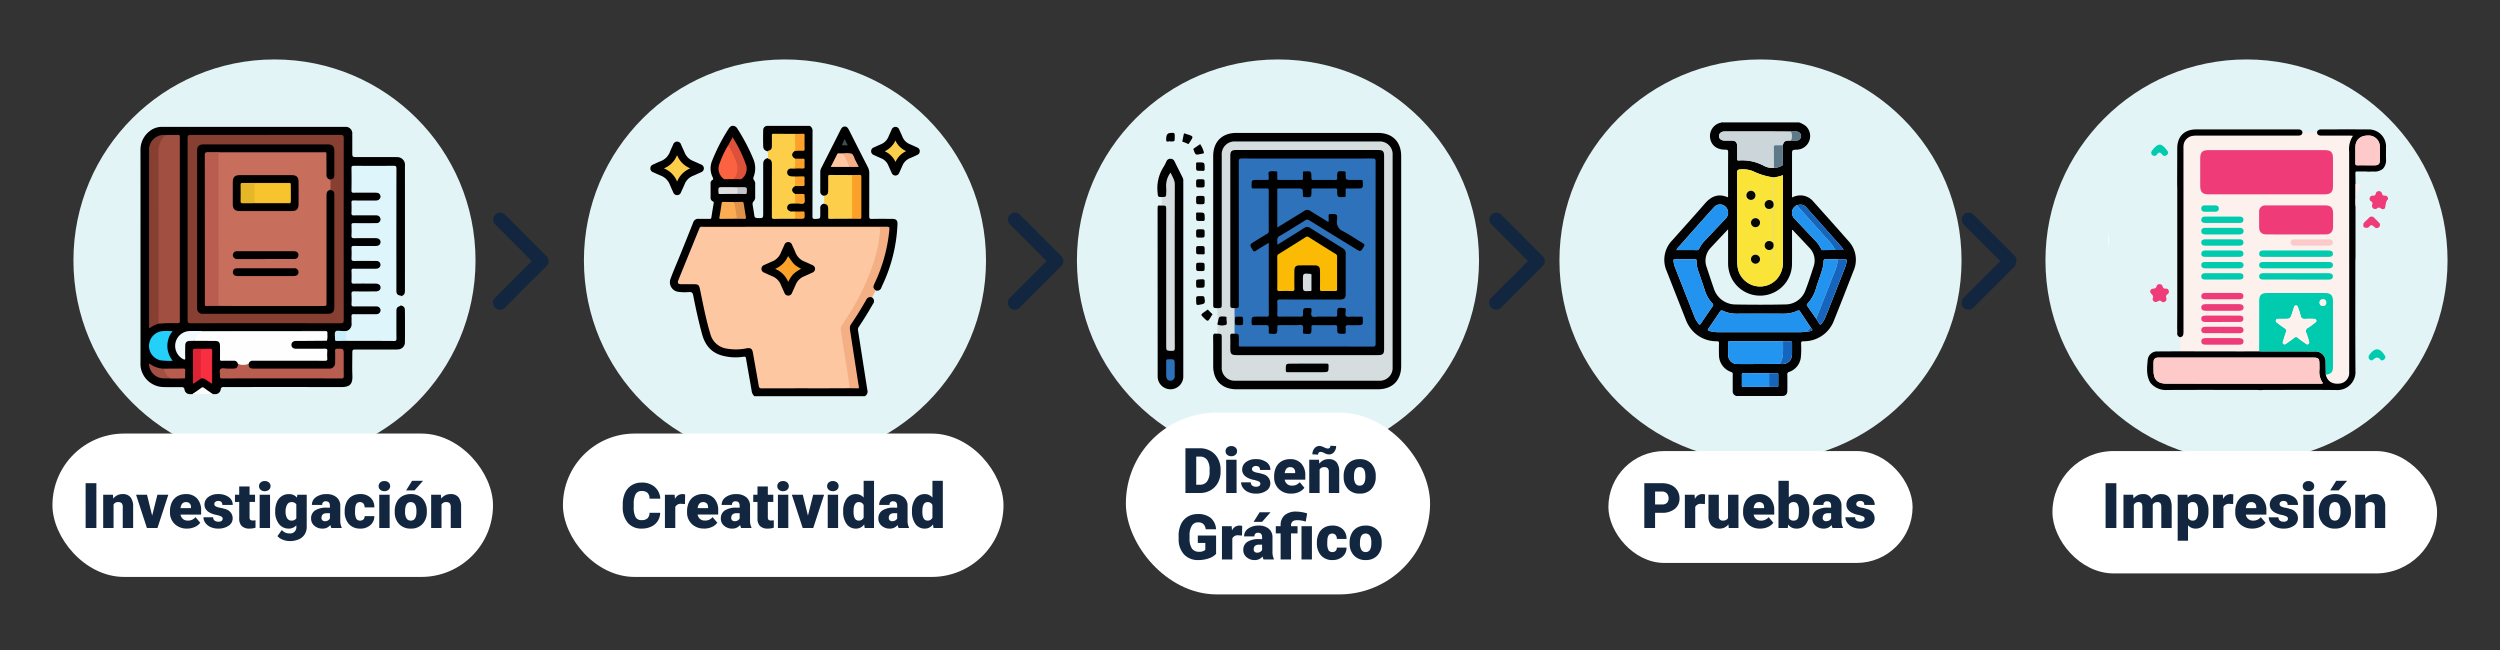 <svg xmlns="http://www.w3.org/2000/svg" xmlns:xlink="http://www.w3.org/1999/xlink" width="715" height="186" viewBox="0 0 715 186">
  <rect x="0" y="0" width="715" height="186" fill="#333333" stroke="none"/>
  <defs>
    <clipPath id="clip-path">
      <rect id="Rectángulo_39659" data-name="Rectángulo 39659" width="75.651" height="76.425" fill="none"/>
    </clipPath>
    <clipPath id="clip-path-2">
      <rect id="Rectángulo_39660" data-name="Rectángulo 39660" width="77.052" height="77.321" fill="none"/>
    </clipPath>
    <clipPath id="clip-path-3">
      <rect id="Rectángulo_39661" data-name="Rectángulo 39661" width="69.738" height="73.331" fill="none"/>
    </clipPath>
    <clipPath id="clip-path-4">
      <rect id="Rectángulo_39662" data-name="Rectángulo 39662" width="54.769" height="78.26" fill="none"/>
    </clipPath>
    <clipPath id="clip-path-5">
      <rect id="Rectángulo_39663" data-name="Rectángulo 39663" width="80" height="74.592" fill="none"/>
    </clipPath>
  </defs>
  <g id="Grupo_144147" data-name="Grupo 144147" transform="translate(-705.5 -3899)">
    <g id="Grupo_144146" data-name="Grupo 144146" transform="translate(1175.5 11154)">
      <circle id="Elipse_5481" data-name="Elipse 5481" cx="57.5" cy="57.5" r="57.5" transform="translate(-449 -7238)" fill="#e2f4f6"/>
      <circle id="Elipse_5482" data-name="Elipse 5482" cx="57.5" cy="57.5" r="57.5" transform="translate(-303 -7238)" fill="#e2f4f6"/>
      <circle id="Elipse_5483" data-name="Elipse 5483" cx="57.5" cy="57.5" r="57.5" transform="translate(-162 -7238)" fill="#e2f4f6"/>
      <circle id="Elipse_5484" data-name="Elipse 5484" cx="57.5" cy="57.5" r="57.5" transform="translate(-24 -7238)" fill="#e2f4f6"/>
      <circle id="Elipse_5485" data-name="Elipse 5485" cx="57.5" cy="57.5" r="57.5" transform="translate(115 -7238)" fill="#e2f4f6"/>
      <g id="Grupo_144137" data-name="Grupo 144137" transform="translate(-429.826 -7218.712)">
        <g id="Grupo_144136" data-name="Grupo 144136" clip-path="url(#clip-path)">
          <path id="Trazado_160752" data-name="Trazado 160752" d="M21.72,76.425H20.676a7.674,7.674,0,0,1-2.2-1.357.983.983,0,0,0-1.336-.015,9.153,9.153,0,0,1-2.28,1.372h-.894a1.5,1.5,0,0,1-1.374-1.346c-.088-.545-.428-.655-.9-.655-1.64,0-3.281.051-4.919-.013a6.735,6.735,0,0,1-6.28-4.157,6.278,6.278,0,0,1-.487-2.689Q.017,50.383.01,33.2C.01,24.355.025,15.509,0,6.664A6.721,6.721,0,0,1,2.558,1.274,5.565,5.565,0,0,1,6.283,0Q32.371,0,58.461,0a1.88,1.88,0,0,1,2.111,2.118c.025,1.689.005,3.379.007,5.069,0,1.443,0,1.444,1.409,1.444H72.274c.348,0,.7-.008,1.043.021a2.206,2.206,0,0,1,2.321,2.5q.007,17.7,0,35.408c0,1.242-.166,1.509-1.081,1.859a1.4,1.4,0,0,1-1.588-1.394,9.639,9.639,0,0,1-.035-1.266q0-16.547,0-33.094c0-1.324,0-1.326-1.3-1.326q-4.956,0-9.912,0c-1.088,0-1.142.057-1.146,1.129q-.008,2.534,0,5.069c0,1.016.075,1.083,1.116,1.087,1.764.007,3.528,0,5.292,0,1.193,0,1.837.447,1.859,1.258.023.861-.7,1.426-1.9,1.438-1.789.018-3.577,0-5.366.007-.946,0-.994.058-1,1.026-.005.621.016,1.243,0,1.863s.253.83.849.824c1.739-.017,3.478-.008,5.217,0a4.654,4.654,0,0,1,.965.059,1.436,1.436,0,0,1,1.234,1.455,1.327,1.327,0,0,1-1.4,1.173c-1.838.043-3.677.012-5.515.016-1.345,0-1.346,0-1.347,1.355,0,.571.015,1.143,0,1.714s.229.8.8.793c1.764-.012,3.528-.006,5.292,0a6.738,6.738,0,0,1,.893.028,1.347,1.347,0,0,1,1.291,1.3,1.369,1.369,0,0,1-1.255,1.341,5.913,5.913,0,0,1-.893.035c-1.739,0-3.479-.008-5.218.005-.812.006-.89.092-.9.9-.012.67-.013,1.341,0,2.012.018.835.1.925.965.932,1.664.014,3.329,0,4.994,0,.273,0,.547-.006.82.007a1.377,1.377,0,0,1,1.483,1.172,1.452,1.452,0,0,1-1.269,1.427,5.73,5.73,0,0,1-1.335.1c-1.491,0-2.982,0-4.472,0-1.169,0-1.187.023-1.19,1.224,0,.472,0,.944,0,1.416.007,1.014.048,1.062,1.039,1.066,1.689.007,3.379,0,5.068,0a4.241,4.241,0,0,1,1.111.092,1.291,1.291,0,0,1-.078,2.553,4.66,4.66,0,0,1-.966.056c-1.714,0-3.428,0-5.142,0-.969,0-1.022.061-1.032,1q-.008.932,0,1.863c.009.915.07.985.968.989,1.739.01,3.478,0,5.217,0a3.891,3.891,0,0,1,1.038.076,1.241,1.241,0,0,1,1.035,1.126,1.292,1.292,0,0,1-.809,1.307,2.544,2.544,0,0,1-1.166.192c-1.739,0-3.478,0-5.217,0-1.024,0-1.057.038-1.066,1.031,0,.5.008.994-.005,1.491a2.1,2.1,0,0,1-1.659,2.182,17.41,17.41,0,0,1-2.3.057c-.462.006-.648.2-.676.666-.1,1.719-.114,1.717,1.628,1.718.445,0,.891-.009,1.337.007,4.125-.042,8.25-.007,12.375-.019.248,0,.5,0,.745,0,.815-.02.9-.085.9-.9.015-2.386-.013-4.772.014-7.157.013-1.173.383-1.629,1.413-1.857.919.211,1.264.562,1.273,1.462.031,3.031.041,6.063,0,9.094a2.009,2.009,0,0,1-1.889,2.039,8.057,8.057,0,0,1-1.043.034q-5.442,0-10.883,0c-1.223,0-1.225,0-1.226,1.256,0,2.038-.074,4.079.018,6.112.122,2.718-.84,3.39-3.358,3.382-10.809-.034-21.618-.014-32.427-.014-.348,0-.7.01-1.043,0a.7.7,0,0,0-.823.656,1.56,1.56,0,0,1-1.225,1.343" transform="translate(0)"/>
          <path id="Trazado_160753" data-name="Trazado 160753" d="M27.063,137.593c.843-.589,1.695-1.166,2.524-1.773a.562.562,0,0,1,.778-.009c.827.608,1.675,1.19,2.514,1.782Z" transform="translate(-12.203 -61.169)" fill="#fdfdfd"/>
          <path id="Trazado_160754" data-name="Trazado 160754" d="M122.6,57.4a12.17,12.17,0,0,0-.145,2.946c-.938.268-1.153.541-1.155,1.527,0,2.6-.02,5.2.013,7.807.007.556-.131.692-.688.689-4.559-.034-9.118-.032-13.678-.041a3.659,3.659,0,0,1,0-2.8,2.021,2.021,0,0,0,1.526-2.254c-.036-.619.031-1.245-.018-1.863-.042-.545.106-.722.685-.711,1.987.039,3.975.015,5.963.015.174,0,.349.01.522,0a1.157,1.157,0,0,0,1.136-1.148,1.111,1.111,0,0,0-1.187-1.076c-2.112-.016-4.224-.03-6.336.006-.606.011-.826-.132-.786-.768a22.184,22.184,0,0,0,0-2.682c-.038-.649.11-.891.83-.87,2.011.057,4.024.022,6.037.019.924,0,1.455-.423,1.442-1.128s-.547-1.105-1.478-1.107c-2.038,0-4.075-.028-6.112.015-.616.013-.743-.188-.718-.75.043-.967.04-1.939,0-2.906-.02-.5.142-.629.629-.623,1.988.026,3.976.013,5.963.009a4.2,4.2,0,0,0,.815-.054,1.091,1.091,0,0,0-.091-2.156,9.974,9.974,0,0,0-1.042-.025c-1.814,0-3.629-.04-5.441.019-.719.023-.874-.221-.835-.875a24.687,24.687,0,0,0,0-2.682c-.027-.561.1-.763.717-.751,2.086.043,4.174.022,6.261.014.8,0,1.316-.443,1.329-1.1s-.494-1.109-1.292-1.132c-.174,0-.348,0-.522,0-1.888,0-3.778-.038-5.665.019-.718.023-.866-.219-.831-.869.052-.941.042-1.889,0-2.832-.021-.5.154-.62.633-.615,2.161.024,4.323.018,6.485,0a1.109,1.109,0,0,0,1.188-1.074,1.159,1.159,0,0,0-1.136-1.148c-.2-.019-.4-.008-.6-.008-1.963,0-3.927-.025-5.889.015-.578.012-.711-.166-.686-.711.045-.992.039-1.988,0-2.981-.018-.479.154-.578.6-.573,1.988.021,3.975.009,5.963.009a5.454,5.454,0,0,0,.67-.015,1.159,1.159,0,0,0,1.077-1.129,1.113,1.113,0,0,0-1.175-1.086c-.969-.02-1.938-.007-2.908-.007-1.167,0-2.336-.026-3.5.012-.529.016-.736-.087-.725-.68q.059-3.167,0-6.336c-.01-.582.178-.691.717-.688,3.777.023,7.553.03,11.33,0,.656-.005.818.152.817.814q-.035,16.362-.016,32.725c0,.746-.01,1.491,0,2.236.017.93.343,1.262,1.3,1.362" transform="translate(-48.098 -9.138)" fill="#dff5fc"/>
          <path id="Trazado_160755" data-name="Trazado 160755" d="M69.193,31.147q0,12.97.015,25.94c0,.715-.122.963-.918.961Q46.861,58,25.431,58.04c-.655,0-.88-.133-.879-.845q.032-26.089,0-52.179c0-.721.237-.84.883-.84q21.43.025,42.86-.008c.8,0,.915.256.913.964q-.034,13.007-.015,26.015" transform="translate(-11.07 -1.879)" fill="#863f31"/>
          <path id="Trazado_160756" data-name="Trazado 160756" d="M11.143,4.229c1.216-.009,2.433-.007,3.649-.034.4-.009.544.139.5.521a4.333,4.333,0,0,0,0,.447q0,25.963,0,51.927c0,.95,0,.937-.96.953a39.966,39.966,0,0,0-5.128.137c-.354-.4-.234-.9-.234-1.356Q8.958,43.112,8.964,29.4q0-10.284,0-20.568A5.94,5.94,0,0,1,10.166,5a2.13,2.13,0,0,1,.977-.772" transform="translate(-4.036 -1.891)" fill="#a14f41"/>
          <path id="Trazado_160757" data-name="Trazado 160757" d="M40.565,115.826a1.116,1.116,0,0,0-1.234-.937c-1.114-.005-2.229-.029-3.342.011-.481.018-.571-.144-.559-.584.03-1.138.011-2.278.01-3.417,0-1.354-.318-1.675-1.643-1.68q-2.822-.01-5.643-.026a2.652,2.652,0,0,1,2.474-2.735q17.288,0,34.575,0c1.025,0,.9-.1.888.933a6.7,6.7,0,0,1-.067,1.773q-3.384.027-6.769.054c-.7,0-1.391-.008-2.086,0-.809.013-1.294.438-1.3,1.116s.482,1.114,1.289,1.116c2.757.007,5.513.02,8.269-.012.561-.006.738.132.7.7a13.135,13.135,0,0,0,0,2.084c.051.595-.182.679-.712.677-5.041-.02-10.082-.012-15.122-.012q-2.682,0-5.364,0a1.151,1.151,0,0,0-1.313.94,2.533,2.533,0,0,1-3.054,0" transform="translate(-12.693 -48.001)" fill="#fefefe"/>
          <path id="Trazado_160758" data-name="Trazado 160758" d="M9.123,4.25A6.647,6.647,0,0,0,7.16,9.482q.063,24.36.024,48.718A8.23,8.23,0,0,0,4.6,59.514a.922.922,0,0,1-.119-.676q-.006-25.08,0-50.158A4.191,4.191,0,0,1,9.123,4.25" transform="translate(-2.015 -1.912)" fill="#863f31"/>
          <path id="Trazado_160759" data-name="Trazado 160759" d="M46.486,119.92a4.8,4.8,0,0,0,3.055,0c.051.992.368,1.3,1.387,1.3q10.764,0,21.529,0a1.6,1.6,0,0,0,1.821-1.769c.035-1.091.032-2.185,0-3.277-.015-.494.148-.627.631-.63,1.835-.013,1.835-.03,1.835,1.794,0,2.011-.015,4.023.011,6.034.007.512-.132.674-.662.674q-17.059-.021-34.118,0c-.5,0-.668-.151-.616-.635.076-.706-.307-1.625.16-2.07.425-.405,1.325-.094,2.016-.115.546-.016,1.092,0,1.639,0,.947-.011,1.263-.327,1.313-1.3" transform="translate(-18.614 -52.096)" fill="#b85d4f"/>
          <path id="Trazado_160760" data-name="Trazado 160760" d="M11.23,106.328a6.686,6.686,0,0,0,0,8.5,18.3,18.3,0,0,1-3.532-.132,4.208,4.208,0,0,1-3.2-4.714,4.253,4.253,0,0,1,4.086-3.648c.843-.024,1.687,0,2.648,0" transform="translate(-2.013 -47.94)" fill="#24cff8"/>
          <path id="Trazado_160761" data-name="Trazado 160761" d="M61.481,109.092c0-.695-.021-1.39,0-2.084.013-.423-.15-.591-.566-.553-.2.018-.4,0-.6,0-11.238,0-22.477.029-33.715-.038a2.513,2.513,0,0,0-2.481,1.551c-.2.368-.345.766-.514,1.15-.421.009-.843.02-1.265.027-.99.016-1.385.407-1.394,1.414-.01,1.117-.037,2.236.01,3.352.03.719-.209.65-.7.375a4.251,4.251,0,0,1,1.864-7.962c1.19-.041,2.384-.014,3.575-.014q17.544,0,35.086-.018c.684,0,.871.189.79.824a10.851,10.851,0,0,1-.1,1.974" transform="translate(-8.149 -47.928)" fill="#f1fafe"/>
          <path id="Trazado_160762" data-name="Trazado 160762" d="M34.165,125.463c-.506-.335-1.026-.651-1.512-1.013a1.556,1.556,0,0,0-1.438-.3,1.216,1.216,0,0,1-.25-.977c-.009-2.156-.014-4.313,0-6.47.007-.975.074-1.024,1.075-1.024.57,0,1.143.032,1.71-.009.521-.038.675.14.67.662-.025,2.479-.011,4.958-.012,7.437,0,.446.005.892,0,1.338,0,.163.044.376-.241.353" transform="translate(-13.958 -52.154)" fill="#f72f41"/>
          <path id="Trazado_160763" data-name="Trazado 160763" d="M32.539,125.4c.244-.183.166-.451.167-.689,0-2.757-.012-5.513.014-8.269.005-.574-.136-.817-.746-.763a11.714,11.714,0,0,1-1.712,0c-.5-.029-.7.118-.7.66.028,2.582.018,5.165.021,7.748l-2.042,1.451c-.289-.193-.175-.439-.176-.639-.009-2.881.006-5.761-.017-8.642,0-.524.086-.747.681-.728,1.414.044,2.831.029,4.246,0,.468-.01.584.146.581.595-.018,2.98-.006,5.96-.02,8.94,0,.132.209.605-.3.336" transform="translate(-12.332 -52.092)" fill="#df2334"/>
          <path id="Trazado_160764" data-name="Trazado 160764" d="M12.106,125.9c1.858-.008,3.716-.007,5.574-.03.4,0,.589.088.565.532-.038.717-.029,1.435-.04,2.153a28.933,28.933,0,0,1-4.352.043c-.936-.036-2-1.776-1.748-2.7" transform="translate(-5.442 -56.754)" fill="#b85c4f"/>
          <path id="Trazado_160765" data-name="Trazado 160765" d="M8.694,124.678a4.272,4.272,0,0,0,1.285,2.355,1.132,1.132,0,0,0,.957.3c1.285-.01,2.571,0,3.857,0-.125.236-.349.142-.53.142-1.858,0-3.716.021-5.573-.013A4.233,4.233,0,0,1,4.5,123.61c-.005-.116.013-.234.026-.449a7.027,7.027,0,0,0,4.164,1.517" transform="translate(-2.03 -55.533)" fill="#a14f41"/>
          <path id="Trazado_160766" data-name="Trazado 160766" d="M104.491,106.26q0,1.4,0,2.8c-.913.009-1.827,0-2.739.034-.357.012-.476-.095-.46-.457.034-.764-.251-1.737.119-2.234.352-.472,1.385-.106,2.118-.146.32-.018.641,0,.962,0" transform="translate(-45.639 -47.866)" fill="#c8eefc"/>
          <path id="Trazado_160767" data-name="Trazado 160767" d="M72.191,20.9a.634.634,0,0,1,.309.54q-.032.995,0,1.99a.632.632,0,0,1-.31.54,3.943,3.943,0,0,0-.648,2.669q.022,14.487.008,28.976c0,1.7-.036,1.735-1.76,1.735q-14,0-28.006,0a2.281,2.281,0,0,1-1.376-.2,1.659,1.659,0,0,1-.208-1.075q-.007-20.858,0-41.717c0-1.193.116-1.3,1.34-1.3q14.377,0,28.754,0a2.089,2.089,0,0,1,.952.11c.339.272.282.664.286,1.025.013,1.382.031,2.764,0,4.145a3.5,3.5,0,0,0,.664,2.565" transform="translate(-18.124 -5.885)" fill="#c76e5c"/>
          <path id="Trazado_160768" data-name="Trazado 160768" d="M67.358,19.119a1.251,1.251,0,0,1-.865-1.389c0-2.082-.015-4.164-.025-6.247a1.52,1.52,0,0,0-.8-.074c-9.737,0-19.474-.024-29.211.022-1.279.006-2.568.15-3.855.154-.439,0-.624.227-.621.65,0,.223,0,.447,0,.67q0,20.381,0,40.763c0,1.413,0,1.39,1.447,1.424a4.326,4.326,0,0,1,2.19.208c1.54.008,3.079.023,4.619.024q12.632,0,25.263,0c1,0,1,0,1-1.04q0-15.278,0-30.555c0-.693.1-1.3.865-1.541,1.079.04,1.367.324,1.368,1.386q0,16.065,0,32.13c0,1.3-.56,1.856-1.859,1.857q-17.779,0-35.558,0a1.588,1.588,0,0,1-1.829-1.817q0-22.4,0-44.8c0-1.284.573-1.839,1.882-1.839q17.742,0,35.483,0c1.305,0,1.878.562,1.881,1.846q.007,3.392,0,6.784c0,1.063-.289,1.347-1.367,1.386" transform="translate(-13.291 -4.103)"/>
          <path id="Trazado_160769" data-name="Trazado 160769" d="M37.425,57.108c-1.117.008-2.235,0-3.352.032-.41.011-.612-.1-.554-.537a2.806,2.806,0,0,0,0-.372q0-21.091-.02-42.183c0-.779.221-.92.947-.919q16.508.032,33.014.018c.271,0,.592-.151.819.144q-15.019,0-30.037-.015c-.648,0-.839.158-.838.825q.031,21.5.018,43.008" transform="translate(-15.106 -5.91)" fill="#b85d4f"/>
          <path id="Trazado_160770" data-name="Trazado 160770" d="M57.475,35.4q-3.726,0-7.452,0c-1.329,0-1.94-.574-1.952-1.881q-.03-3.242,0-6.483c.01-1.333.6-1.9,1.922-1.906q7.489-.006,14.978,0c1.3,0,1.889.537,1.908,1.838q.049,3.315,0,6.632c-.02,1.243-.634,1.8-1.876,1.8-2.508.007-5.017,0-7.526,0" transform="translate(-21.669 -11.328)"/>
          <path id="Trazado_160771" data-name="Trazado 160771" d="M57.587,64.758q3.985,0,7.97,0c.843,0,1.3.39,1.317,1.081s-.462,1.139-1.262,1.15c-1.167.015-2.334,0-3.5,0Q55.853,67,49.6,67a1.434,1.434,0,0,1-1.218-.418,1.066,1.066,0,0,1-.147-1.188,1.042,1.042,0,0,1,1.013-.631q2.011,0,4.022,0h4.32" transform="translate(-21.695 -29.199)"/>
          <path id="Trazado_160772" data-name="Trazado 160772" d="M57.518,73.632c2.681,0,5.361,0,8.042,0a1.186,1.186,0,0,1,1.242.629,1.079,1.079,0,0,1-.791,1.545,4.388,4.388,0,0,1-.887.064q-7.6,0-15.19,0a4.345,4.345,0,0,1-.96-.079.993.993,0,0,1-.81-1.16.962.962,0,0,1,.943-.971c.518-.042,1.042-.024,1.562-.025q3.426,0,6.851,0" transform="translate(-21.714 -33.199)" fill="#010000"/>
          <path id="Trazado_160773" data-name="Trazado 160773" d="M66.417,34.861c-.16.243-.407.126-.611.127-4.318.005-8.636-.009-12.954.012-.547,0-.731-.123-.717-.694.039-1.513.027-3.028,0-4.541-.007-.452.13-.589.589-.587,4.392.014,8.785,0,13.178.008.246,0,.593-.117.583.339-.041,1.781.1,3.565-.074,5.344a1.446,1.446,0,0,1-.247-1.059c-.008-1.142-.02-2.284,0-3.425.013-.615-.239-.825-.839-.822q-4.094.024-8.189,0c-.564,0-.807.2-.8.781.02,1.141,0,2.283.01,3.425.01.753.093.834.887.837,2.68.012,5.36,0,8.041.007a1.549,1.549,0,0,1,1.134.246" transform="translate(-23.507 -13.154)" fill="#e6b629"/>
          <path id="Trazado_160774" data-name="Trazado 160774" d="M69.672,34.982c-3.178,0-6.356-.025-9.534,0-.633.005-.8-.194-.784-.8.042-1.365.03-2.731,0-4.1-.009-.487.152-.643.639-.64,3,.018,6.008.023,9.012,0,.562,0,.648.228.644.708-.014,1.614.007,3.227.015,4.841l0-.008" transform="translate(-26.762 -13.275)" fill="#f8c42d"/>
        </g>
      </g>
      <g id="Grupo_144139" data-name="Grupo 144139" transform="translate(-284 -7219)">
        <g id="Grupo_144138" data-name="Grupo 144138" clip-path="url(#clip-path-2)">
          <path id="Trazado_160775" data-name="Trazado 160775" d="M54.324,0a1.7,1.7,0,0,1,.762,1.66c-.014,8.042,0,16.084-.023,24.126,0,.623.09.862.793.83C57.3,26.55,57.3,26.6,57.3,25.157c0-.5.014-1.006,0-1.508a1.222,1.222,0,0,1,1.069-1.4c.792-.067,1.221.262,1.4,1.1a9.629,9.629,0,0,1,.072,1.878c.013,1.078.036,1.108,1.087,1.114,1.832.01,3.664-.015,5.5.011a14.752,14.752,0,0,1,1.5-.012c.574.02.814-.221.809-.8-.012-1.255,0-2.51,0-3.765,0-2.184.007-4.368,0-6.552,0-.877-.074-.934-.946-.95-.452-.008-.9.016-1.355-.016-1.809.027-3.617,0-5.426.012-1.147,0-1.157.014-1.161,1.192,0,.955.009,1.91-.007,2.864a2.131,2.131,0,0,1-.316,1.223c-.276.4-.617.672-1.144.441A1.2,1.2,0,0,1,57.3,18.617c.012-1.811.005-3.623,0-5.434a2.488,2.488,0,0,1,.3-1.152Q60.36,6.6,63.1,1.157c.26-.516.565-.981,1.215-.972s.935.482,1.2,1q2.692,5.34,5.408,10.667a3.524,3.524,0,0,1,.391,1.661c-.01,4.1.008,8.2-.02,12.3,0,.606.111.816.766.8,1.935-.048,3.873-.022,5.81-.016,1.137,0,1.54.422,1.513,1.562a45.06,45.06,0,0,1-4.253,17.283c-.112.252-.236.5-.337.755a1.249,1.249,0,0,1-1.6.88,1.069,1.069,0,0,1-.816-1.3,4.953,4.953,0,0,1,.474-1.347,45.658,45.658,0,0,0,3.822-13.216c.052-.451.027-.91.112-1.352.124-.647-.194-.8-.747-.783-.729.02-1.458-.02-2.188-.02q-24.788,0-49.577,0a1.836,1.836,0,0,0-1.1.141,1.943,1.943,0,0,0-.518.905c-1.813,4.557-3.68,9.092-5.56,13.622-.44,1.06-.251,1.344.924,1.356,1.031.011,2.062,0,3.093,0,1.3.008,1.732.338,1.986,1.582.624,3.056,1.265,6.108,1.982,9.143.278,1.176.629,2.33.945,3.495.8,2.961,2.9,4.118,5.756,4.329a16.491,16.491,0,0,0,4.284-.195c1.4-.264,2,.19,2.245,1.625.486,2.8,1,5.6,1.48,8.4.237,1.372.233,1.373,1.592,1.373H64.842c.3,0,.6,0,.9.007.527-.007,1.056.01,1.583,0,.742-.014.788-.061.678-.785-.308-2.038-.626-4.074-.938-6.112-.472-3.081-.952-6.161-1.42-9.242a3.3,3.3,0,0,1,.565-2.566c1.44-2,2.684-4.13,3.923-6.26a2.264,2.264,0,0,1,.779-.9c.421-.24.845-.35,1.214.1a1.262,1.262,0,0,1,.234,1.865q-1.89,3.339-4.031,6.522a1.359,1.359,0,0,0-.23,1.052q1.337,8.511,2.659,17.024a1.49,1.49,0,0,1-.737,1.781H38.471a2.326,2.326,0,0,1-.792-1.522c-.52-3.095-1.1-6.179-1.618-9.275-.1-.626-.441-.528-.845-.477a14.735,14.735,0,0,1-6.267-.431c-2.987-.926-4.633-3.057-5.444-6-1.014-3.681-1.818-7.407-2.549-11.15-.137-.7-.373-.985-1.139-.942a13.854,13.854,0,0,1-3.086-.055,2.766,2.766,0,0,1-2.27-3.7c.82-2.259,1.8-4.461,2.7-6.692,1.268-3.136,2.542-6.271,3.782-9.418a1.485,1.485,0,0,1,1.6-1.073c1.03.034,2.062,0,3.093.012.276,0,.457-.012.509-.366.206-1.391.445-2.777.678-4.164a.372.372,0,0,0-.251-.468,1.134,1.134,0,0,1-.642-1.174c.007-1.308.005-2.616,0-3.924a.966.966,0,0,1,.384-.932c.481-.252.38-.509.2-.893a5.664,5.664,0,0,1-.211-4.537A53.2,53.2,0,0,1,31.231.6a2.186,2.186,0,0,1,.747-.6h.6a1.651,1.651,0,0,1,.948.685,56.287,56.287,0,0,1,4.6,8.732,6.83,6.83,0,0,1,.14,5.075.983.983,0,0,0,.134,1.119,1.506,1.506,0,0,1,.283,1.069c0,1.207,0,2.415,0,3.622a1.613,1.613,0,0,1-.425,1.247,1.116,1.116,0,0,0-.3,1.04c.153,1.02.355,2.032.481,3.055.064.521.342.707.861.723,1.672.053,1.672.069,1.672-1.584q0-6.565,0-13.13a8.628,8.628,0,0,1,.023-.98,1.452,1.452,0,0,1,1.518-1.447,1.408,1.408,0,0,1,1.169,1.606c.032,1.635.01,3.271.011,4.906q0,4.718,0,9.435c0,1.147.021,1.158,1.194,1.166,1.711.011,3.421-.027,5.13.018.575-.015,1.152-.025,1.727,0,.6.027.88-.176.852-.815-.033-.744-.093-.845-.885-.849-.927,0-1.853-.023-2.78-.022-.845-.188-1.288-.638-1.282-1.3a1.384,1.384,0,0,1,1.34-1.351,6.393,6.393,0,0,1,1.118-.034c.628-.022,1.257,0,1.885-.011.4-.005.568-.187.6-.595.138-1.594.087-1.662-1.494-1.676a3.989,3.989,0,0,1-.9-.065,1.289,1.289,0,0,1-1.077-1.332,1.251,1.251,0,0,1,1.053-1.27,14.461,14.461,0,0,1,1.79-.043c.438,0,.626-.195.627-.634.007-1.881.094-1.617-1.492-1.639-.324,0-.647.013-.972-.008a4.5,4.5,0,0,1-1.333-.1q-1.132-.322-1.147-1.28c-.011-.633.342-1.043,1.107-1.291,1.023-.022,2.048-.042,3.072-.027.532.008.75-.2.77-.749.061-1.662.079-1.662-1.564-1.672a5.573,5.573,0,0,1-.823-.036A1.253,1.253,0,0,1,49.131,8.38,1.238,1.238,0,0,1,50,7.049a4.711,4.711,0,0,1,1.864-.175c.5,0,.735-.2.73-.716-.01-.981-.013-1.962,0-2.943.008-.508-.195-.736-.712-.726-.6.012-1.207.015-1.811,0-1.807.032-3.613,0-5.42.016-.884.007-.946.069-.959.933-.013.8.025,1.607-.017,2.409A1.351,1.351,0,0,1,42.28,7.291c-.907-.238-1.271-.614-1.3-1.5q-.07-2.221,0-4.444A1.249,1.249,0,0,1,41.944,0Z" transform="translate(-8.701)"/>
          <path id="Trazado_160776" data-name="Trazado 160776" d="M7.65,26.812a1.148,1.148,0,0,1-1.094-.782c-.336-.728-.668-1.458-.972-2.2a4.545,4.545,0,0,0-2.576-2.593c-.741-.3-1.469-.642-2.2-.972A1.162,1.162,0,0,1,.82,18.047c.685-.309,1.361-.642,2.059-.917a4.61,4.61,0,0,0,2.739-2.725c.273-.7.606-1.376.913-2.061a1.17,1.17,0,0,1,2.25.012c.344.779.708,1.549,1.044,2.333A4.235,4.235,0,0,0,12.1,16.977c.8.352,1.6.713,2.4,1.076a1.163,1.163,0,0,1-.011,2.218c-.776.35-1.548.712-2.332,1.044A4.239,4.239,0,0,0,9.822,23.64c-.345.806-.705,1.606-1.074,2.4a1.139,1.139,0,0,1-1.1.771" transform="translate(0 -7.004)"/>
          <path id="Trazado_160777" data-name="Trazado 160777" d="M36.355,73.88c.21-.283.511-.131.762-.131q26.324-.01,52.647-.013c.6,0,.793.076.741.767a45.431,45.431,0,0,1-4.248,15.451c-.487,1.076-.42,1.4.372,2.014a15.893,15.893,0,0,0-1.057,2,1.251,1.251,0,0,0-1.69.676q-2.04,3.61-4.38,7.035a2.059,2.059,0,0,0-.255,1.587q.863,5.587,1.727,11.173c.262,1.688.517,3.378.8,5.062.068.406-.08.467-.428.453-.7-.028-1.407-.024-2.11-.033a1.168,1.168,0,0,1-.4-.864c-.824-5.245-1.62-10.494-2.438-15.74a2.508,2.508,0,0,1,.574-1.886c1.437-2.1,2.756-4.271,3.978-6.5,3.328-6.072,5.871-12.414,6.612-19.371.005-.05.015-.1.02-.149.134-1.189.039-1.3-1.169-1.3q-24.343,0-48.686-.006c-.463,0-.964.133-1.375-.224" transform="translate(-22.141 -44.89)" fill="#f4af84"/>
          <path id="Trazado_160778" data-name="Trazado 160778" d="M135.068,48.422c-2.133.01-4.266.011-6.4.037-.4,0-.449-.169-.443-.5.016-.8.018-1.607,0-2.41-.019-.934-.27-1.222-1.192-1.44a13.3,13.3,0,0,0,.005-2.256c.9-.182,1.175-.487,1.187-1.429.016-1.327.02-2.655,0-3.982-.008-.416.1-.56.536-.554,2.1.03,4.205.027,6.308.035a1.284,1.284,0,0,1,.244.991q.01,5.256,0,10.511a1.311,1.311,0,0,1-.244.993" transform="translate(-77.368 -21.859)" fill="#fdce4a"/>
          <path id="Trazado_160779" data-name="Trazado 160779" d="M175.4,7.709a1.1,1.1,0,0,1-.718,1.05c-.683.312-1.364.631-2.058.919a3.945,3.945,0,0,0-2.216,2.232c-.277.671-.592,1.327-.888,1.99a1.14,1.14,0,0,1-2.141.017c-.335-.728-.666-1.458-.986-2.193a3.646,3.646,0,0,0-1.972-1.969c-.736-.317-1.463-.656-2.191-.99a1.137,1.137,0,0,1,.018-2.14c.686-.307,1.367-.626,2.058-.919a3.855,3.855,0,0,0,2.131-2.116c.294-.692.617-1.371.921-2.058a1.138,1.138,0,0,1,1.081-.789,1.123,1.123,0,0,1,1.09.771c.314.71.652,1.41.957,2.124a3.725,3.725,0,0,0,2.02,2.024c.735.32,1.465.652,2.193.986a1.086,1.086,0,0,1,.7,1.06" transform="translate(-98.35 -0.452)"/>
          <path id="Trazado_160780" data-name="Trazado 160780" d="M26.47,74.148l50.418.006c1.085,0,1.151.006,1.059,1.108a40.99,40.99,0,0,1-1.83,8.946A66.438,66.438,0,0,1,70,97.518c-.958,1.652-2.022,3.233-3.07,4.824-.441.669-.179,1.273-.093,1.868.444,3.063.971,6.114,1.448,9.172.327,2.1.619,4.2.931,6.3a4.577,4.577,0,0,0,.134.507c-2.314.009-4.628.025-6.942.026-6.089,0-12.178-.011-18.266.019-.617,0-.8-.193-.892-.755-.534-3.146-1.1-6.286-1.659-9.428-.213-1.2-.656-1.491-1.9-1.257a14.889,14.889,0,0,1-5.4.091,5.658,5.658,0,0,1-4.852-4.147c-1.26-4.167-2.079-8.432-2.952-12.686-.3-1.442-.474-1.61-1.936-1.61-1.182,0-2.365.016-3.547-.006-.807-.015-1.053-.376-.753-1.117q3.051-7.535,6.124-15.061c.018-.043.065-.074.1-.11" transform="translate(-12.256 -45.158)" fill="#fdc7a1"/>
          <path id="Trazado_160781" data-name="Trazado 160781" d="M86.015,12.872q-.023-1.108-.046-2.217c.889-.209,1.137-.5,1.146-1.392.009-1.006.015-2.012-.005-3.018-.007-.355.094-.479.463-.475,2.061.023,4.122.023,6.184.03a1.019,1.019,0,0,1,.226.771c.013,1.1.016,2.2,0,3.3a.862.862,0,0,1-.364.85c-.983.737-.931,1.546.14,2.166A4.3,4.3,0,0,1,93.92,15.3c-.014.251-.2.371-.469.374a4.7,4.7,0,0,0-1.04.036,1.083,1.083,0,0,0-.908,1.259c.1.726.632.956,1.29.987.323.015.646.027.969.041a3.618,3.618,0,0,1,0,2.736c-1.14.687-1.138,1.565.007,2.245a3.648,3.648,0,0,1-.008,2.736c-.323.011-.647.017-.97.034-.658.033-1.175.271-1.292.994-.1.624.27,1.053,1.067,1.282.1.008-.022-.007.072.02.407.121,1-.247,1.216.256a1.9,1.9,0,0,1-.093,1.783c-1.985.009-3.97,0-5.953.041-.57.013-.7-.145-.7-.706.023-4.977,0-9.954.025-14.93,0-.848-.255-1.411-1.114-1.613" transform="translate(-52.357 -3.514)" fill="#fdce4a"/>
          <path id="Trazado_160782" data-name="Trazado 160782" d="M54.262,23.935c-.829.009-1.659.009-2.487.03a.829.829,0,0,1-.66-.283,3.689,3.689,0,0,1-1.006-4A27.233,27.233,0,0,1,52.62,14.3c.362-.043.466.249.588.482a34.949,34.949,0,0,1,2,4.373,4.9,4.9,0,0,1-.267,4.008,1.393,1.393,0,0,1-.682.77" transform="translate(-30.381 -8.708)" fill="#fb6240"/>
          <path id="Trazado_160783" data-name="Trazado 160783" d="M147.578,48.426q0-6.248,0-12.5c.727-.009,1.455,0,2.181-.032.375-.016.463.137.462.482q-.013,5.8,0,11.594c0,.344-.085.5-.461.486-.726-.031-1.454-.025-2.18-.035" transform="translate(-89.878 -21.862)" fill="#fba129"/>
          <path id="Trazado_160784" data-name="Trazado 160784" d="M58.522,20.316c1.667-2.208,1.085-4.426-.011-6.618a14.916,14.916,0,0,0-1.632-3.014l1.278-2.328a37.234,37.234,0,0,1,3.912,8.049,3.646,3.646,0,0,1-1.137,3.7.754.754,0,0,1-.6.237c-.6-.017-1.206-.02-1.809-.029" transform="translate(-34.641 -5.089)" fill="#dd5039"/>
          <path id="Trazado_160785" data-name="Trazado 160785" d="M55.515,60.416c-1.551.011-3.1.012-4.652.038-.382.007-.448-.1-.38-.474q.349-1.918.61-3.851c.054-.394.164-.555.59-.539,1.024.039,2.051.028,3.076.037a9.134,9.134,0,0,1,.656,3.039,2.872,2.872,0,0,1,.1,1.75" transform="translate(-30.731 -33.854)" fill="#fcac52"/>
          <path id="Trazado_160786" data-name="Trazado 160786" d="M137.3,23.979h-5.365c.646-1.275,1.261-2.469,1.853-3.674.139-.282.36-.222.572-.224.377,0,.753.013,1.129.022a.818.818,0,0,1,.421.411q.7,1.375,1.376,2.765c.108.224.223.463.013.7" transform="translate(-80.35 -12.227)" fill="#fdc7a1"/>
          <path id="Trazado_160787" data-name="Trazado 160787" d="M105.531,10.725a3.749,3.749,0,0,0,.133-1.7c.026-1.075.007-2.151.006-3.226.752-.008,1.505,0,2.257-.03.37-.015.466.122.461.475-.017,1.305-.024,2.611,0,3.916.009.432-.18.481-.537.482a11.288,11.288,0,0,0-2.323.082" transform="translate(-64.271 -3.514)" fill="#fca129"/>
          <path id="Trazado_160788" data-name="Trazado 160788" d="M62.213,60.414l-.756-4.79c.7-.009,1.4.007,2.1-.037.4-.025.524.151.577.495q.3,1.963.626,3.922c.054.321-.023.458-.372.445-.724-.027-1.449-.025-2.173-.036" transform="translate(-37.429 -33.853)" fill="#df9249"/>
          <path id="Trazado_160789" data-name="Trazado 160789" d="M55.237,46.743c-1.676.008-3.352.008-5.028.031-.332,0-.407-.106-.424-.426C49.7,44.8,49.691,44.8,51.26,44.8c1.325,0,2.651.016,3.977.024a1.893,1.893,0,0,1,0,1.916" transform="translate(-30.303 -27.286)" fill="#dfdfdf"/>
          <path id="Trazado_160790" data-name="Trazado 160790" d="M142.834,23.872a18.872,18.872,0,0,0-1.434-3.138c-.109-.254-.25-.493-.377-.739a6.269,6.269,0,0,1,2.365.051c.68.3.8,1.306,1.181,1.992.314.56.582,1.146.927,1.834Z" transform="translate(-85.887 -12.12)" fill="#f4af84"/>
          <path id="Trazado_160791" data-name="Trazado 160791" d="M102.444,26.8a.618.618,0,0,1,.191-.1c1.157-.144,1.157-.142,1.157-1.3q0-.706,0-1.412c.729,0,1.459.021,2.187,0,.372-.011.555.071.532.493a17.809,17.809,0,0,0,0,1.811c.02.4-.132.516-.52.51-1.182-.018-2.364,0-3.546,0" transform="translate(-62.391 -14.605)" fill="#faa129"/>
          <path id="Trazado_160792" data-name="Trazado 160792" d="M105.894,39.706q0-1.368,0-2.736c.752-.012,1.5-.01,2.256-.042.378-.016.468.146.456.488-.02.6-.031,1.207,0,1.808.025.43-.171.493-.533.483-.728-.02-1.456,0-2.184,0" transform="translate(-64.492 -22.489)" fill="#fca129"/>
          <path id="Trazado_160793" data-name="Trazado 160793" d="M105.892,52.512l.008-2.736c.727,0,1.454.024,2.181.006.363-.009.555.056.528.484-.043.722.233,1.656-.124,2.114-.379.488-1.356.107-2.07.159a4.061,4.061,0,0,1-.523-.027" transform="translate(-64.491 -30.315)" fill="#fca229"/>
          <path id="Trazado_160794" data-name="Trazado 160794" d="M104.029,64.7c0-.123,0-.247,0-.37a4.862,4.862,0,0,0-.042-1.323c-.173-.563-.823-.045-1.153-.366,1.156-.005,2.311,0,3.467-.022.32-.005.478.093.438.427a.441.441,0,0,0,0,.075c.081,1.606.081,1.608-1.507,1.6-.4,0-.8-.017-1.2-.026" transform="translate(-62.629 -38.138)" fill="#fba129"/>
          <path id="Trazado_160795" data-name="Trazado 160795" d="M63.774,46.743V44.827c.425-.008.851-.023,1.276-.024,1.472,0,1.458,0,1.384,1.509-.018.364-.127.476-.482.462-.725-.029-1.452-.023-2.178-.031" transform="translate(-38.84 -27.286)" fill="#c4c3c8"/>
          <path id="Trazado_160796" data-name="Trazado 160796" d="M140.936,9.65l.877,1.783h-1.67a10.908,10.908,0,0,1,.794-1.783" transform="translate(-85.35 -5.877)" fill="#3b4f53"/>
          <path id="Trazado_160797" data-name="Trazado 160797" d="M17.468,25.193A6.747,6.747,0,0,0,13.7,28.97a6.805,6.805,0,0,0-3.785-3.776,6.731,6.731,0,0,0,3.769-3.787,6.837,6.837,0,0,0,3.782,3.786" transform="translate(-6.04 -13.037)" fill="#fdce4a"/>
          <path id="Trazado_160798" data-name="Trazado 160798" d="M171.43,13.778a6.219,6.219,0,0,0,3.064-3.073,6.083,6.083,0,0,0,3.082,3.038,6.123,6.123,0,0,0-3.056,3.117,6.145,6.145,0,0,0-3.09-3.082" transform="translate(-104.405 -6.52)" fill="#fdce4a"/>
          <path id="Trazado_160799" data-name="Trazado 160799" d="M96.609,92.643a1.227,1.227,0,0,1-.8,1.087c-.778.347-1.546.719-2.333,1.046a4.387,4.387,0,0,0-2.431,2.437c-.334.784-.7,1.555-1.044,2.334a1.139,1.139,0,0,1-2.143,0c-.346-.779-.713-1.549-1.044-2.334a4.372,4.372,0,0,0-2.428-2.44c-.786-.328-1.554-.7-2.333-1.045a1.149,1.149,0,0,1,0-2.182c.757-.334,1.506-.685,2.267-1.008a4.481,4.481,0,0,0,2.492-2.479c.32-.763.681-1.508,1.014-2.265a1.152,1.152,0,0,1,2.206,0c.323.734.681,1.454.983,2.2a4.516,4.516,0,0,0,2.591,2.577c.742.3,1.464.655,2.2.98a1.224,1.224,0,0,1,.8,1.094" transform="translate(-49.493 -51.754)"/>
          <path id="Trazado_160800" data-name="Trazado 160800" d="M94.984,102.623a6.782,6.782,0,0,0-3.757-3.74,6.849,6.849,0,0,0,3.724-3.662c1.743,2.526,1.743,2.526,3.731,3.656a9.687,9.687,0,0,0-2.19,1.474,8.966,8.966,0,0,0-1.508,2.272" transform="translate(-55.559 -57.992)" fill="#fca129"/>
        </g>
      </g>
      <g id="Grupo_144141" data-name="Grupo 144141" transform="translate(-139 -7217)">
        <g id="Grupo_144140" data-name="Grupo 144140" clip-path="url(#clip-path-3)">
          <path id="Trazado_160801" data-name="Trazado 160801" d="M38.092,60.1l.008-2.577a5.991,5.991,0,0,1,1.656-.051c.51-.01.759-.2.72-.722-.007-.076,0-.152,0-.228A1.02,1.02,0,0,0,38.9,55.5c-.284.127-.272.394-.355.626-.118.335.027.79-.434.976l-.023-4.284c.951-.271,1-.976,1-1.822q-.033-20.807-.023-41.613A4.325,4.325,0,0,1,40.338,6a3.9,3.9,0,0,1,2.536-1.093c.229-.012.458-.01.687-.01q20.2,0,40.393-.006a4.233,4.233,0,0,1,3.438,1.319,3.966,3.966,0,0,1,1.043,2.559c.007.2.005.407.005.61q0,29.97.009,59.94a4.325,4.325,0,0,1-1.212,3.335,3.9,3.9,0,0,1-2.666,1.155c-.178.007-.357.007-.534.007q-20.273,0-40.546.005a4.277,4.277,0,0,1-3.036-1,3.994,3.994,0,0,1-1.382-3.106c0-2.6-.028-5.193.016-7.788.014-.858-.05-1.556-1-1.828" transform="translate(-20.9 -2.675)" fill="#d5dddf"/>
          <path id="Trazado_160802" data-name="Trazado 160802" d="M36.58,57.44c1.226.063,1.226.063,1.226,1.321v8.171A3.678,3.678,0,0,0,41.741,70.9H82.749A3.669,3.669,0,0,0,86.681,67V6.366a3.656,3.656,0,0,0-3.405-3.89,3.717,3.717,0,0,0-.454,0q-20.581-.007-41.162,0a3.659,3.659,0,0,0-3.853,3.9V48.838c0,1.258,0,1.258-1.226,1.321-1.217-.063-1.217-.063-1.217-1.324V6.689c0-4.129,2.522-6.655,6.644-6.655H82.475c4.129,0,6.654,2.522,6.654,6.646V66.692c0,4.128-2.524,6.658-6.644,6.658H42.019c-4.128,0-6.654-2.524-6.656-6.645,0-2.774.032-5.549-.02-8.322-.014-.759.168-1.069.936-.921a1.185,1.185,0,0,0,.3-.022" transform="translate(-19.391 -0.019)"/>
          <path id="Trazado_160803" data-name="Trazado 160803" d="M1.306,27.375C.088,27.313.189,27.3.068,26.053a11.247,11.247,0,0,1,1.764-7.382,13.791,13.791,0,0,0,.79-1.561,1.16,1.16,0,0,1,1.1-.691,1.192,1.192,0,0,1,1.171.7c.778,1.57,1.567,3.133,2.353,4.7a2.076,2.076,0,0,1,.179.963q0,27.871-.005,55.741a3.666,3.666,0,0,1-7.326.3c0-.1,0-.205,0-.307Q.084,54.5.074,30.487c0-.565.123-.795.7-.694a2.521,2.521,0,0,0,.531-.019c.992-.406,1.409-.162,1.463.853.016.325.008.661.008.993V69.954c.006,1.069.51,1.422,1.546,1.1a.51.51,0,0,0,.389-.5,7.1,7.1,0,0,0,.02-.759q0-22.909.012-45.818a4.93,4.93,0,0,0-.666-2.466c-.257-.463-.434-.393-.66.022a4.467,4.467,0,0,0-.65,2.395c.041.867.03,1.734,0,2.6-.038,1.006-.469,1.25-1.461.844" transform="translate(0 -9.007)"/>
          <path id="Trazado_160804" data-name="Trazado 160804" d="M2.895,32.18c1.226-.063,1.226-.063,1.226-1.321a11.167,11.167,0,0,0-.011-1.525,6.157,6.157,0,0,1,1.261-4.161c.487,1.161,1.219,2.077,1.216,3.4Q6.533,51.938,6.581,75.3c0,.694-.168.885-.861.86-1.6-.054-1.6-.017-1.6-1.632V35.89c0-1.257,0-1.257-1.226-1.321Z" transform="translate(-1.588 -13.812)" fill="#d5dddf"/>
          <path id="Trazado_160805" data-name="Trazado 160805" d="M25.822,21.122c-1.28,0-1.28,0-1.28-1.306a4.7,4.7,0,0,0,0-.607c-.054-.42.142-.542.524-.491a.951.951,0,0,0,.152,0C27,18.7,26.981,18.7,27,20.46c.006.51-.09.759-.65.667a3.18,3.18,0,0,0-.533,0" transform="translate(-13.46 -10.264)" fill="#010101"/>
          <path id="Trazado_160806" data-name="Trazado 160806" d="M27.007,41.108c0,1.226,0,1.226-1.219,1.226s-1.227,0-1.227-1.218c0-1.173,0-1.173,1.18-1.173h.076c1.19,0,1.19,0,1.19,1.164" transform="translate(-13.476 -21.916)" fill="#020202"/>
          <path id="Trazado_160807" data-name="Trazado 160807" d="M25.824,52.88c-1.278,0-1.278,0-1.278-1.246a3.91,3.91,0,0,0,0-.608c-.08-.5.16-.629.6-.56a1.062,1.062,0,0,0,.152,0c1.711,0,1.679,0,1.715,1.734.012.6-.19.759-.728.677a3.032,3.032,0,0,0-.462,0" transform="translate(-13.459 -27.68)" fill="#010101"/>
          <path id="Trazado_160808" data-name="Trazado 160808" d="M25.737,63.477c-1.173,0-1.173,0-1.173-1.179,0-1.211,0-1.211,1.233-1.211,1.211,0,1.211,0,1.211,1.233,0,1.157,0,1.157-1.271,1.157" transform="translate(-13.478 -33.517)" fill="#020202"/>
          <path id="Trazado_160809" data-name="Trazado 160809" d="M25.837,84.67c-1.273,0-1.273,0-1.273-1.254,0-1.148,0-1.148,1.134-1.148,1.311,0,1.311,0,1.311,1.275,0,1.127,0,1.127-1.172,1.127" transform="translate(-13.478 -45.138)" fill="#010101"/>
          <path id="Trazado_160810" data-name="Trazado 160810" d="M27.008,93.978c0,1.219,0,1.219-1.587,1.219-.858,0-.858,0-.858-1.508,0-.9,0-.828,1.626-.926,1.219-.075.708.751.819,1.214" transform="translate(-13.477 -50.894)" fill="#010101"/>
          <path id="Trazado_160811" data-name="Trazado 160811" d="M38.129,118.259a1.482,1.482,0,0,0,.108-.278c.291-1.709.289-1.7,2.027-1.6.311.018.485.079.434.423v.076c-.056.643.284,1.658-.144,1.85a3.555,3.555,0,0,1-2.438-.053c0-.142.008-.281.013-.422" transform="translate(-20.913 -63.837)" fill="#010101"/>
          <path id="Trazado_160812" data-name="Trazado 160812" d="M17.474,3.372a7.135,7.135,0,0,0-1.53-.632c-.168-.051-.066-.261-.037-.407.074-.371.13-.745.217-1.114.252-1.15.054-.958,1.114-.623,1.837.58,1.827.613.771,2.212-.385.573-.385.573-.535.564" transform="translate(-8.696 -0.186)" fill="#010101"/>
          <path id="Trazado_160813" data-name="Trazado 160813" d="M24.812,7.158a7.42,7.42,0,0,1,1.023,2.191c.1.34.014.464-.3.513-.151.024-.3.044-.45.077-1.618.352-1.605.348-2.149-1.176-.108-.289.042-.357.209-.47Z" transform="translate(-12.566 -3.927)" fill="#010101"/>
          <path id="Trazado_160814" data-name="Trazado 160814" d="M29.777,111.94a13.9,13.9,0,0,0,1.23,1.232c.242.251-.2.491-.292.751a1.463,1.463,0,0,1-.156.26c-.782,1.247-.782,1.247-1.883.186-.99-.953-.991-.954.117-1.743.308-.218.619-.435.983-.686" transform="translate(-15.334 -61.418)" fill="#010101"/>
          <path id="Trazado_160815" data-name="Trazado 160815" d="M25.817,103.442c1.159,0,1.055.016,1.222,1.1.143.923-.227,1.126-1,1.276-1.453.28-1.445.325-1.475-1.192-.025-1.181-.025-1.181,1.255-1.181" transform="translate(-13.473 -56.756)" fill="#010101"/>
          <path id="Trazado_160816" data-name="Trazado 160816" d="M8.044,1.237c0,1.222,0,1.222-1.205,1.222a.219.219,0,0,1-.075,0c-.389-.191-1.184.493-1.172-.579C5.606.551,5.927.06,6.917.017c1.127-.052,1.127-.052,1.127,1.22" transform="translate(-3.068 0)"/>
          <path id="Trazado_160817" data-name="Trazado 160817" d="M25.725,31.74c-1.161,0-1.161,0-1.161-1.129,0-1.236,0-1.236,1.207-1.236,1.237,0,1.237,0,1.237,1.206,0,1.159,0,1.159-1.283,1.159" transform="translate(-13.478 -16.117)"/>
          <path id="Trazado_160818" data-name="Trazado 160818" d="M25.784,74.078c-1.221,0-1.221,0-1.221-1.222,0-1.143,0-1.143,1.147-1.143,1.3,0,1.3,0,1.3,1.3a2.127,2.127,0,0,0,0,.379c.108.575-.126.789-.694.692a3.239,3.239,0,0,0-.533-.008" transform="translate(-13.477 -39.347)"/>
          <path id="Trazado_160819" data-name="Trazado 160819" d="M48.923,66.048V58.764c.954-.277.992-.989.991-1.833Q49.883,37.267,49.9,17.6c0-1.853.029-1.882,1.865-1.882H87.731c1.725,0,1.771.045,1.771,1.735q0,25.391,0,50.782c0,1.692-.059,1.75-1.764,1.75H51.618c-1.637,0-1.714-.081-1.718-1.725a2.837,2.837,0,0,1,0-.382c.109-.84-.024-1.557-.977-1.833" transform="translate(-26.843 -8.626)" fill="#2d72bb"/>
          <path id="Trazado_160820" data-name="Trazado 160820" d="M47.422,63.381c1.226.061,1.226.061,1.226,1.345,0,.636.013,1.273,0,1.909-.01.333.108.468.441.434.151-.014.3,0,.458,0q18.671,0,37.342.014c.676,0,.885-.142.884-.86q-.034-26.041,0-52.081c0-.728-.223-.855-.889-.854q-18.671.028-37.342,0c-.744,0-.909.185-.908.916q.036,20.273.018,40.546c0,1.286,0,1.286-1.226,1.345-1.219-.06-1.219-.06-1.219-1.327V12.705c0-1.518.319-1.843,1.816-1.843H88.409c1.451,0,1.789.338,1.789,1.8q0,27.522,0,55.044c0,1.49-.325,1.814-1.848,1.814H48.04c-1.508,0-1.831-.325-1.832-1.829,0-1.145.043-2.293-.016-3.434-.036-.687.155-.976.855-.85a1.657,1.657,0,0,0,.375-.022" transform="translate(-25.342 -5.96)"/>
          <path id="Trazado_160821" data-name="Trazado 160821" d="M87.511,148.665c-1.858,0-3.714-.013-5.569.01-.427,0-.542-.108-.553-.542-.026-1.909-.041-1.909,1.843-1.909,3.253,0,6.512.011,9.767-.011.494,0,.633.119.631.622-.01,1.832.01,1.832-1.85,1.832Z" transform="translate(-44.653 -80.223)"/>
          <path id="Trazado_160822" data-name="Trazado 160822" d="M5.6,146.127c0-.71.021-1.421-.008-2.13-.016-.4.126-.505.519-.519,1.933-.068,1.932-.081,1.932,1.843,0,.964.01,1.928,0,2.891a1.234,1.234,0,0,1-1.076,1.376,1.115,1.115,0,0,1-.117.009c-.746.016-1.23-.526-1.244-1.409-.015-.691-.007-1.375-.007-2.06" transform="translate(-3.069 -78.711)" fill="#2d71bb"/>
          <path id="Trazado_160823" data-name="Trazado 160823" d="M64.222,44.758c-1.316.808-2.536,1.529-3.722,2.3-.434.278-.607.2-.861-.217-.946-1.567-.96-1.554.57-2.494,1.192-.729,2.379-1.473,3.578-2.191a.807.807,0,0,0,.441-.795q-.02-5.765,0-11.532c0-.517-.166-.638-.65-.626-1.221.031-2.445-.012-3.666.021-.479.013-.592-.141-.6-.6-.017-1.852-.035-1.852,1.781-1.852.867,0,1.735-.016,2.6.006.386.011.581-.094.525-.508a1.688,1.688,0,0,1,0-.382c.046-.5-.242-1.247.119-1.445.6-.325,1.385-.1,2.092-.1.262,0,.227.227.229.4,0,.51.026,1.02,0,1.528-.025.412.135.516.526.513q3.169-.024,6.339,0c.363,0,.5-.114.48-.48-.024-.509.008-1.018-.01-1.528-.011-.325.093-.486.434-.442a.425.425,0,0,0,.076,0c1.9-.094,1.909-.094,1.93,1.835,0,.433.074.629.577.622q3.092-.043,6.186,0c.487.007.65-.155.579-.609a.427.427,0,0,1,0-.076c.023-1.931.023-1.922,2-1.778.325.024.478.1.44.44a2.642,2.642,0,0,0,0,.3c.01,1.707.01,1.707,1.685,1.707.891,0,1.782.014,2.672-.006.375-.009.525.079.542.5.081,1.952.1,1.952-1.834,1.952-.84,0-1.682.023-2.519-.009-.442-.018-.581.138-.553.565.032.482-.007.967.012,1.451.013.325-.108.477-.434.434a.424.424,0,0,0-.076,0c-1.888.09-1.9.09-1.923-1.843,0-.445-.088-.622-.584-.616q-3.093.043-6.186,0c-.5-.006-.639.17-.574.616a.425.425,0,0,1,0,.076c-.022,1.931-.022,1.922-2.01,1.772-.325-.025-.47-.117-.434-.445a1.937,1.937,0,0,0,0-.229c-.023-1.778-.023-1.778-1.766-1.778H67.275c-.295,0-.61-.084-.608.422.014,3.532.007,7.064.007,10.733,1.564-.958,3.036-1.856,4.5-2.756,1.062-.65,2.134-1.289,3.178-1.969a1.481,1.481,0,0,1,1.771,0c1.506.95,3.029,1.873,4.553,2.8a1.114,1.114,0,0,0,.669.292c0-.531.023-1.058-.006-1.581-.025-.434.066-.621.57-.627,1.88-.024,2-.037,1.843,1.829a2.8,2.8,0,0,0,1.726,3.092c1.952,1.028,3.773,2.31,5.68,3.431.542.32.529.564.229,1.038-.915,1.445-.894,1.448-2.321.569-4.4-2.71-8.8-5.4-13.186-8.131a1.05,1.05,0,0,0-1.3.011c-2.346,1.478-4.7,2.948-7.085,4.356a1.345,1.345,0,0,0-.825,1.5,8.287,8.287,0,0,1,.007,1.1c1.662-1.034,3.209-1.995,4.754-2.958.993-.619,1.992-1.231,2.972-1.868a1.377,1.377,0,0,1,1.633-.014q4.717,2.963,9.448,5.9a1.494,1.494,0,0,1,.751,1.4c-.011,3.9,0,7.789-.008,11.684,0,1.091-.434,1.509-1.539,1.51-5.727,0-11.456.012-17.183-.014-.65,0-.887.123-.845.824.067,1.141.038,2.29.009,3.436-.012.475.091.664.619.656q3.054-.047,6.109,0c.523.007.622-.176.623-.65,0-1.871.019-1.856,1.883-1.815.434.009.566.128.561.561-.005.6-.273,1.4.108,1.764.412.4,1.21.115,1.837.124,1.579.02,3.157-.01,4.734.016.478.007.731-.1.642-.622a.425.425,0,0,1,0-.076c.021-1.934.019-1.924,2.019-1.765.336.027.459.137.425.455a.722.722,0,0,0,0,.153c.062.6-.283,1.41.15,1.734.4.3,1.169.1,1.778.108.814.008,1.626.019,2.443,0,.395-.012.513.108.527.515.07,1.938.084,1.936-1.843,1.936-.712,0-1.43.049-2.137-.014s-1.049.117-.922.89c.052.325-.023.664.016.99.057.493-.158.584-.608.588-1.82.018-1.843.032-1.83-1.788,0-.533-.137-.688-.677-.68-2.011.032-4.022.027-6.033,0-.486-.005-.723.114-.636.628a.531.531,0,0,1,0,.076c-.019,1.938-.019,1.928-2.024,1.76-.34-.028-.452-.148-.419-.461a1.237,1.237,0,0,0,0-.153c-.019-.581.182-1.345-.108-1.7-.352-.418-1.145-.128-1.746-.136-1.626-.023-3.259.009-4.887-.019-.473-.009-.665.131-.588.6a.537.537,0,0,1,0,.076c-.025,1.931-.024,1.923-2,1.785-.31-.022-.48-.083-.451-.434.019-.228,0-.458,0-.687,0-1.334,0-1.334-1.371-1.334-.967,0-1.935-.017-2.9.008-.434.011-.623-.059-.631-.568-.026-1.883-.048-1.883,1.829-1.883.816,0,1.626-.028,2.444.011.5.023.65-.129.642-.634-.025-2.47-.011-4.938-.011-7.408V44.751Z" transform="translate(-32.363 -13.314)"/>
          <path id="Trazado_160824" data-name="Trazado 160824" d="M51.512,117.692c0,1.2,0,1.2-1.192,1.2-1.164,0-1.164,0-1.164-1.168,0-1.277,0-1.277,1.13-1.277,1.226,0,1.226,0,1.226,1.243" transform="translate(-26.97 -63.892)" fill="#000101"/>
          <path id="Trazado_160825" data-name="Trazado 160825" d="M75.992,76.078c0-1.528.012-3.054-.009-4.581a.792.792,0,0,1,.434-.787q3.858-2.385,7.691-4.813a.721.721,0,0,1,.893.01q3.833,2.425,7.692,4.811a.743.743,0,0,1,.413.722q-.02,4.661,0,9.315c0,.425-.108.566-.542.556q-1.908-.041-3.817,0c-.446.011-.542-.142-.542-.56.02-1.757.013-3.512.007-5.268,0-1.059-.433-1.5-1.461-1.512q-2.214-.013-4.428,0c-.994.007-1.433.45-1.438,1.454-.009,1.735-.032,3.462.014,5.191.015.594-.169.718-.722.7-1.168-.043-2.342-.039-3.511,0-.515.017-.7-.1-.685-.65.04-1.533.013-3.06.013-4.586" transform="translate(-41.687 -36.074)" fill="#fbbb04"/>
          <path id="Trazado_160826" data-name="Trazado 160826" d="M92.251,91.646v-.533c0-2.029,0-2.021,2.06-1.843.292.025.391.1.389.394q-.018,2.06,0,4.12c0,.3-.089.427-.388.387a.427.427,0,0,0-.076,0c-1.985.108-1.985.108-1.985-1.833Z" transform="translate(-50.615 -48.939)" fill="#d5dddf"/>
        </g>
      </g>
      <g id="Grupo_144143" data-name="Grupo 144143" transform="translate(6 -7220)">
        <g id="Grupo_144142" data-name="Grupo 144142" clip-path="url(#clip-path-4)">
          <path id="Trazado_160827" data-name="Trazado 160827" d="M38.536,0a7.446,7.446,0,0,1,1.841.971A3.9,3.9,0,0,1,37.967,7.8c-1.447.059-1.447.059-1.447,1.486v12.2a5.3,5.3,0,0,1,2.249-.6,4.8,4.8,0,0,1,3.779,1.679c3.4,3.8,6.806,7.58,10.156,11.416a7.79,7.79,0,0,1,1.4,8.476c-1.823,4.682-3.637,9.369-5.521,14.028A9.155,9.155,0,0,1,39.763,62.6c-.557.018-.652.184-.65.691a26.054,26.054,0,0,1-.067,3.892A5,5,0,0,1,35.7,71.365a.669.669,0,0,0-.524.758c.03,1.528.021,3.056.009,4.585-.009,1.061-.485,1.545-1.541,1.547q-6.265.013-12.531,0a1.348,1.348,0,0,1-1.55-1.538c-.013-1.554-.015-3.108.005-4.662a.588.588,0,0,0-.441-.663,5.139,5.139,0,0,1-3.5-5.039c-.035-1.018-.032-2.038.005-3.056.018-.5-.066-.691-.639-.7a9.2,9.2,0,0,1-7.083-3.167,10.027,10.027,0,0,1-1.775-3Q3.4,49.488.674,42.542a7.976,7.976,0,0,1,1.568-8.787c3.133-3.519,6.3-7.008,9.384-10.568,1.8-2.078,3.852-2.911,6.5-1.77.172-.217.1-.45.1-.66.005-4.076-.013-8.151.021-12.226.005-.639-.209-.734-.771-.729C15.1,7.822,13.545,6.688,13.131,4.7A3.913,3.913,0,0,1,15.837.165c.134-.039.318.032.385-.165Zm-8.58,71.756c-2.439-.011-4.879-.015-7.318-.039-.38,0-.475.145-.47.495.017.991.02,1.983,0,2.974-.008.369.121.476.481.473,2.44-.02,4.879-.022,7.319-.03.708.009,1.415.006,2.123.03.339.011.509-.075.5-.459-.019-1.011-.013-2.023,0-3.035,0-.316-.1-.464-.436-.453-.732.024-1.465.03-2.2.044M38.07,23.71a.728.728,0,0,0-.224.026,2.332,2.332,0,0,0-.578,3.828c1.851,1.988,3.725,3.955,5.592,5.927a9.048,9.048,0,0,1,1.964,2.688.53.53,0,0,0,.587.351c1.167-.022,2.334-.023,3.5-.032h2.351a4.606,4.606,0,0,0-.785-1.107Q49,33.739,47.535,32.082q-3.4-3.822-6.812-7.641a2.2,2.2,0,0,0-2.653-.731m5.345,32.421c.3.468.614.929.9,1.406.205.344.343.412.643.053a8.03,8.03,0,0,0,1.273-2.243q2.721-6.871,5.418-13.751a7.78,7.78,0,0,0,.48-1.838c.067-.513-.111-.672-.614-.638-.659.043-1.321.024-1.982.032-1.018-.008-2.041.046-3.052-.043-.8-.071-1,.22-.95.959a4.19,4.19,0,0,1-.183,1.275c-.495,1.974-1.269,3.859-1.872,5.8a10.984,10.984,0,0,1-2.537,4.718.432.432,0,0,0-.052.652c.851,1.2,1.688,2.412,2.53,3.619M33.027,69.072c2.338.335,3.435-1.081,3.487-2.635.036-1.092,0-2.186.015-3.279.006-.39-.122-.553-.524-.535-.684.031-1.37.03-2.055.042-.3-.015-.608-.044-.912-.044q-6.722,0-13.444,0c-.306,0-.612.012-.917,0-.325-.015-.45.119-.446.447.015,1.171-.043,2.346.028,3.513a2.551,2.551,0,0,0,2.7,2.529c1.808.021,3.616.011,5.424,0,2.215-.008,4.429-.026,6.643-.04M36.216,2.638c-2.238-.011-4.475-.029-6.712-.032q-6.142-.008-12.285,0c-.941,0-1.575.544-1.577,1.3s.609,1.283,1.568,1.3c.585.008,1.17,0,1.755,0,1.491,0,1.875.392,1.876,1.908,0,1.094.006,2.188,0,3.281,0,.32.026.546.446.5a13.134,13.134,0,0,1,7.066,1.46,5.073,5.073,0,0,0,3,.639,4.381,4.381,0,0,0,2.309-.636c.225-.088.264-.28.262-.5q-.022-2.663-.039-5.326c.255-1.011.625-1.3,1.673-1.325.224,0,.447-.022.671-.034.506.01,1.012.043,1.517.026a1.333,1.333,0,0,0,1.367-1.255,1.326,1.326,0,0,0-1.3-1.324c-.527-.039-1.061.009-1.592.018m5.674,56.056c-1.03-1.541-2.07-3.075-3.082-4.628-.254-.39-.492-.295-.825-.147a9.516,9.516,0,0,1-3.928.8q-6.678-.008-13.356,0a9.279,9.279,0,0,1-3.926-.808c-.393-.18-.612-.172-.868.217q-1.62,2.449-3.3,4.856c-.284.408-.174.51.25.654A8.558,8.558,0,0,0,15.637,60q11.715.013,23.431,0c.531,0,1.062-.082,1.593-.126a1.738,1.738,0,0,0,.96-.151c.886-.264.883-.271.269-1.031M31.2,15.74a19.485,19.485,0,0,1-5.867-1.79,7.851,7.851,0,0,0-3.671-.489c-.6.038-.846.211-.843.906.032,8.247.021,16.493.02,24.74a20.171,20.171,0,0,0,.091,2.056,6.489,6.489,0,0,0,11.335,3.552,7.089,7.089,0,0,0,1.641-4.864q0-11.951,0-23.9v-.857a11.147,11.147,0,0,1-2.556.646H31.2M18.234,30.576c-1.732,1.839-3.329,3.514-4.9,5.211a5.34,5.34,0,0,0-1.221,5.654c.662,2,1.321,4,2.018,5.99a6.505,6.505,0,0,0,6.079,4.649c4.785.081,9.575.1,14.359-.012a6.093,6.093,0,0,0,5.809-4.1c.866-2.193,1.568-4.451,2.3-6.694a5.176,5.176,0,0,0-1.219-5.439c-1.47-1.588-2.961-3.157-4.452-4.726-.123-.129-.2-.359-.488-.326,0,.257,0,.507,0,.758,0,2.9.021,5.806-.005,8.709a9.135,9.135,0,0,1-17.052,4.726,9.541,9.541,0,0,1-1.229-4.9c0-3.1,0-6.2,0-9.5M5.907,39.129c-.942,0-1.884.015-2.825-.007-.372-.009-.48.109-.457.479a6.569,6.569,0,0,0,.485,1.991Q5.823,48.51,8.557,55.418A7.89,7.89,0,0,0,9.8,57.59c.282.34.4.317.639-.038q1.65-2.476,3.353-4.918a.583.583,0,0,0-.078-.895,9.151,9.151,0,0,1-2.092-3.593c-.579-1.735-1.172-3.465-1.753-5.2A9.135,9.135,0,0,1,9.207,39.6c.022-.441-.191-.488-.55-.481-.916.018-1.832.006-2.749.006m-2.476-2.6c2.074,0,3.981-.007,5.887.007a.586.586,0,0,0,.637-.4,9.011,9.011,0,0,1,1.875-2.576c1.871-1.978,3.733-3.965,5.612-5.936a2.414,2.414,0,0,0,.7-2.439,2.284,2.284,0,0,0-3.942-.907c-3.43,3.793-6.812,7.63-10.208,11.454a9.4,9.4,0,0,0-.556.794" transform="translate(0)" fill="#020203"/>
          <path id="Trazado_160828" data-name="Trazado 160828" d="M59.249,33.739a11.168,11.168,0,0,0,2.557-.647v.857q0,11.95,0,23.9a7.089,7.089,0,0,1-1.641,4.864,6.489,6.489,0,0,1-11.335-3.552,20.294,20.294,0,0,1-.091-2.056c0-8.247.012-16.494-.02-24.74,0-.695.238-.868.843-.906a7.862,7.862,0,0,1,3.671.489,19.485,19.485,0,0,0,5.867,1.79c0,2.076,0,4.153,0,6.23,0,.271.079.56-.11.809a1.291,1.291,0,0,0-1.753-.393,1.208,1.208,0,0,0-.587,1.434,1.156,1.156,0,0,0,.921.914,1.379,1.379,0,0,0,1.5-.658q0,5.267,0,10.533a1.367,1.367,0,0,0-1.5-.639,1.178,1.178,0,0,0-.915.921,1.238,1.238,0,0,0,.587,1.442,1.283,1.283,0,0,0,1.746-.42c.2.276.107.592.109.89.01,1.429,0,2.858,0,4.288l.15,0ZM55.268,57.169a1.3,1.3,0,0,0-1.288-1.317,1.27,1.27,0,0,0-1.3,1.3,1.294,1.294,0,0,0,2.587.018M52.74,37.563a1.312,1.312,0,0,0-1.363,1.251,1.285,1.285,0,0,0,1.258,1.347,1.261,1.261,0,0,0,1.315-1.2,1.3,1.3,0,0,0-1.209-1.4M55.272,46.7a1.294,1.294,0,0,0-2.588,0,1.292,1.292,0,0,0,1.252,1.279A1.306,1.306,0,0,0,55.272,46.7" transform="translate(-27.899 -18)" fill="#fbe438"/>
          <path id="Trazado_160829" data-name="Trazado 160829" d="M57.34,131.954c-.531.044-1.062.126-1.593.126q-11.715.012-23.431,0a8.558,8.558,0,0,1-2.783-.362c-.424-.144-.535-.246-.25-.654q1.679-2.409,3.3-4.856c.257-.388.475-.4.869-.216a9.275,9.275,0,0,0,3.925.808q6.678-.008,13.357,0a9.514,9.514,0,0,0,3.927-.8c.333-.148.571-.244.825.147,1.012,1.553,2.052,3.087,3.082,4.628a7.882,7.882,0,0,0-1.229,1.182" transform="translate(-16.678 -72.078)" fill="#2193ee"/>
          <path id="Trazado_160830" data-name="Trazado 160830" d="M52.309,16.478a5.073,5.073,0,0,1-3-.639,13.126,13.126,0,0,0-7.066-1.46c-.42.049-.449-.177-.446-.5.009-1.094,0-2.188,0-3.281,0-1.517-.385-1.906-1.876-1.908-.585,0-1.17.006-1.755,0-.959-.013-1.571-.523-1.569-1.3,0-.758.637-1.3,1.577-1.3q6.142-.01,12.285,0c2.238,0,4.475.021,6.712.032a3.059,3.059,0,0,1,.009,2.535c-.224.012-.447.029-.671.033-1.048.023-1.418.314-1.674,1.326-.662.006-1.324.033-1.985.013-.426-.013-.582.133-.577.568.024,1.96.023,3.92.03,5.88" transform="translate(-20.96 -3.486)" fill="#ccd5da"/>
          <path id="Trazado_160831" data-name="Trazado 160831" d="M9.421,91.551c.916,0,1.833.012,2.749-.006.359-.007.571.039.55.481a9.132,9.132,0,0,0,.664,3.344c.581,1.734,1.174,3.464,1.753,5.2a9.143,9.143,0,0,0,2.092,3.593.583.583,0,0,1,.078.895c-1.139,1.624-2.252,3.267-3.353,4.918-.236.354-.357.377-.639.037a7.879,7.879,0,0,1-1.244-2.172q-2.729-6.91-5.447-13.825a6.574,6.574,0,0,1-.485-1.992c-.023-.371.085-.488.457-.479.941.022,1.883.007,2.825.007" transform="translate(-3.513 -52.422)" fill="#2294f0"/>
          <path id="Trazado_160832" data-name="Trazado 160832" d="M57.445,152.977c-2.214.014-4.428.032-6.643.04-1.808.006-3.616.017-5.424,0a2.551,2.551,0,0,1-2.7-2.529c-.071-1.168-.013-2.342-.028-3.513,0-.329.121-.462.446-.447.3.014.611,0,.916,0q6.722,0,13.445,0c.3,0,.608.029.912.044l-.005.986c-.009,1.857.216,3.753-.918,5.42" transform="translate(-24.418 -83.906)" fill="#2295f1"/>
          <path id="Trazado_160833" data-name="Trazado 160833" d="M8.03,67.99a9.4,9.4,0,0,1,.556-.794c3.4-3.824,6.778-7.661,10.208-11.454a2.284,2.284,0,0,1,3.942.907,2.414,2.414,0,0,1-.7,2.439c-1.878,1.971-3.741,3.958-5.612,5.936A9.011,9.011,0,0,0,14.554,67.6a.586.586,0,0,1-.637.4c-1.906-.014-3.812-.007-5.887-.007" transform="translate(-4.598 -31.465)" fill="#2294f0"/>
          <path id="Trazado_160834" data-name="Trazado 160834" d="M98.034,108.523c-.842-1.207-1.679-2.418-2.53-3.619a.432.432,0,0,1,.052-.652,10.994,10.994,0,0,0,2.537-4.718c.6-1.94,1.377-3.825,1.872-5.8a4.174,4.174,0,0,0,.183-1.275c-.052-.738.148-1.029.951-.959,1.011.089,2.034.035,3.052.044a5.752,5.752,0,0,1-.2,1.8c-.409,1.447-1.046,2.8-1.586,4.2-1.421,3.668-2.883,7.319-4.329,10.977" transform="translate(-54.619 -52.392)" fill="#2294f0"/>
          <path id="Trazado_160835" data-name="Trazado 160835" d="M97.854,68.269c-1.167.009-2.335.009-3.5.032a.529.529,0,0,1-.586-.351A9.06,9.06,0,0,0,91.8,65.262c-1.868-1.973-3.741-3.939-5.592-5.927a2.332,2.332,0,0,1,.578-3.828.744.744,0,0,1,.224-.027,1.261,1.261,0,0,0,.153.338c2.6,2.917,5.219,5.814,7.8,8.75a15.033,15.033,0,0,1,2.894,3.7" transform="translate(-48.941 -31.771)" fill="#2294f0"/>
          <path id="Trazado_160836" data-name="Trazado 160836" d="M101.591,108.547c1.446-3.658,2.908-7.309,4.329-10.977.541-1.394,1.177-2.75,1.586-4.2a5.752,5.752,0,0,0,.2-1.8c.661-.008,1.324.011,1.982-.032.5-.033.681.126.614.639a7.752,7.752,0,0,1-.481,1.837q-2.7,6.88-5.418,13.752a8.053,8.053,0,0,1-1.273,2.243c-.3.359-.438.29-.643-.053-.284-.478-.6-.938-.9-1.406" transform="translate(-58.176 -52.415)" fill="#1565be"/>
          <path id="Trazado_160837" data-name="Trazado 160837" d="M59.669,171.73c-2.44.008-4.879.009-7.319.03-.36,0-.489-.1-.481-.473.021-.991.018-1.983,0-2.974-.006-.35.09-.5.47-.5,2.439.024,4.879.029,7.318.039q.006,1.937.012,3.873" transform="translate(-29.702 -96.101)" fill="#2295f1"/>
          <path id="Trazado_160838" data-name="Trazado 160838" d="M99.927,68.026a15.033,15.033,0,0,0-2.894-3.7c-2.576-2.936-5.2-5.833-7.8-8.75a1.261,1.261,0,0,1-.153-.338,2.2,2.2,0,0,1,2.653.731q3.418,3.81,6.812,7.641,1.473,1.654,2.944,3.311a4.6,4.6,0,0,1,.785,1.107Z" transform="translate(-51.014 -31.527)" fill="#1565bd"/>
          <path id="Trazado_160839" data-name="Trazado 160839" d="M77.284,152.984c1.133-1.666.909-3.563.918-5.42l.005-.986c.685-.013,1.371-.012,2.055-.043.4-.018.53.146.524.535-.019,1.093.021,2.187-.015,3.279-.051,1.553-1.149,2.97-3.486,2.634" transform="translate(-44.257 -83.913)" fill="#1565bd"/>
          <path id="Trazado_160840" data-name="Trazado 160840" d="M73.317,21.745c-.008-1.96-.006-3.92-.03-5.88-.006-.435.151-.581.577-.568.661.021,1.323-.006,1.985-.013q.019,2.663.039,5.326c0,.218-.037.41-.262.5a4.38,4.38,0,0,1-2.308.636" transform="translate(-41.968 -8.752)" fill="#5e7a88"/>
          <path id="Trazado_160841" data-name="Trazado 160841" d="M70.107,171.723,70.1,167.85c.732-.014,1.465-.02,2.2-.044.332-.011.44.137.436.453-.01,1.012-.017,2.023,0,3.035.007.383-.162.47-.5.459-.707-.023-1.415-.021-2.123-.029" transform="translate(-40.14 -96.094)" fill="#1564b9"/>
          <path id="Trazado_160842" data-name="Trazado 160842" d="M84.755,8.663a3.06,3.06,0,0,0-.009-2.535c.531-.009,1.065-.056,1.591-.018a1.326,1.326,0,0,1,1.3,1.323,1.333,1.333,0,0,1-1.367,1.255c-.5.018-1.011-.015-1.517-.026" transform="translate(-48.53 -3.491)" fill="#5e7a88"/>
          <path id="Trazado_160843" data-name="Trazado 160843" d="M73.007,36.83V62.18l-.15,0c0-1.429.005-2.859,0-4.288,0-.3.09-.614-.109-.89a1.826,1.826,0,0,0,.085-1.3q0-5.267,0-10.533a1.8,1.8,0,0,0-.08-1.3c.188-.248.109-.538.109-.809.006-2.076,0-4.153,0-6.23h.15" transform="translate(-41.657 -21.091)" fill="#e2d455"/>
          <path id="Trazado_160844" data-name="Trazado 160844" d="M95.148,138.525a7.883,7.883,0,0,1,1.229-1.182c.615.76.617.767-.269,1.031a1.738,1.738,0,0,1-.96.151" transform="translate(-54.486 -78.649)" fill="#1564b9"/>
          <path id="Trazado_160845" data-name="Trazado 160845" d="M60.576,89.892a1.294,1.294,0,0,1-2.587-.019,1.27,1.27,0,0,1,1.3-1.3,1.3,1.3,0,0,1,1.288,1.317" transform="translate(-33.207 -50.722)" fill="#060602"/>
          <path id="Trazado_160846" data-name="Trazado 160846" d="M56.3,45.777a1.3,1.3,0,0,1,1.209,1.4,1.261,1.261,0,0,1-1.315,1.2,1.286,1.286,0,0,1-1.258-1.347A1.313,1.313,0,0,1,56.3,45.777" transform="translate(-31.457 -26.213)" fill="#060602"/>
          <path id="Trazado_160847" data-name="Trazado 160847" d="M60.582,65.42A1.306,1.306,0,0,1,59.246,66.7a1.292,1.292,0,0,1-1.252-1.279,1.294,1.294,0,0,1,2.588,0" transform="translate(-33.21 -36.725)" fill="#060602"/>
          <path id="Trazado_160848" data-name="Trazado 160848" d="M69.65,80.065a1.829,1.829,0,0,1-.085,1.3,1.282,1.282,0,0,1-1.746.419,1.238,1.238,0,0,1-.587-1.441,1.177,1.177,0,0,1,.916-.921,1.366,1.366,0,0,1,1.5.639" transform="translate(-38.478 -45.455)" fill="#060602"/>
          <path id="Trazado_160849" data-name="Trazado 160849" d="M69.551,52.518a1.8,1.8,0,0,1,.08,1.3,1.379,1.379,0,0,1-1.5.658,1.156,1.156,0,0,1-.921-.915,1.207,1.207,0,0,1,.587-1.434,1.291,1.291,0,0,1,1.753.393" transform="translate(-38.464 -29.739)" fill="#060602"/>
        </g>
      </g>
      <g id="Grupo_144145" data-name="Grupo 144145" transform="translate(133 -7218)">
        <g id="Grupo_144144" data-name="Grupo 144144" clip-path="url(#clip-path-5)">
          <path id="Trazado_160850" data-name="Trazado 160850" d="M0,97.811a9.592,9.592,0,0,1,0,4.049Z" transform="translate(0 -68.093)" fill="#fefefe"/>
          <path id="Trazado_160851" data-name="Trazado 160851" d="M67.794,65.425q0-2.02,0-4.039c.852-.218.88-.861.88-1.581q-.015-26.043-.008-52.087c0-.322-.008-.645.005-.968a3.047,3.047,0,0,1,2.46-2.921,7.254,7.254,0,0,1,1.4-.108q14.388-.009,28.776,0c.7,0,1.316-.047,1.4-.934h4.149c.088.736.548.942,1.232.938,2.67-.017,5.34-.009,8.01,0,.3,0,.6.032,1.067.058a6.878,6.878,0,0,0-1.1,4.567q.022,14.83.007,29.659,0,16.678,0,33.356a3.072,3.072,0,0,1-2.759,3.286c-2.089.231-3.451-.631-3.929-2.487,1.651-.349,2.051-.834,2.051-2.512q0-9.279,0-18.558c0-1.69-.661-2.345-2.339-2.346q-8.181,0-16.362,0c-1.806,0-2.392.578-2.394,2.351q-.008,7.168-.016,14.336c-1.759.008-3.518.024-5.278.022q-8.621-.008-17.242-.027M92.435,7.881q-8.313,0-16.626,0c-1.764,0-2.351.6-2.353,2.393q0,3.914,0,7.828c0,1.746.64,2.425,2.368,2.426q16.626.014,33.252,0c1.691,0,2.348-.683,2.352-2.354q.008-4,0-8c0-1.659-.632-2.289-2.28-2.289q-8.357,0-16.714,0m8.4,15.81c-2.871,0-5.743-.011-8.614.005a1.715,1.715,0,0,0-1.907,1.9c-.014,1.406-.007,2.812,0,4.218,0,1.458.665,2.165,2.141,2.17q8.438.026,16.876,0c1.423,0,2.116-.768,2.124-2.22q.011-1.933,0-3.867c-.01-1.535-.667-2.2-2.18-2.208-2.812-.007-5.625,0-8.438,0m.041,16.178q-4.665,0-9.33,0c-.644,0-1.24.1-1.217.9.022.754.582.925,1.238.924q9.286-.005,18.571,0c.7,0,1.3-.206,1.273-.99-.024-.765-.655-.842-1.294-.839-3.08.012-6.161.005-9.241.005M100.8,38.4c3.109,0,6.219-.007,9.328.005.647,0,1.268-.105,1.277-.861.009-.782-.6-.966-1.3-.966q-9.284.008-18.568,0c-.66,0-1.213.188-1.217.944-.005.8.6.881,1.238.879,3.08-.008,6.16,0,9.24,0m.092,6.489c3.137,0,6.274-.006,9.41,0,.628,0,1.074-.262,1.094-.878s-.4-.937-1.032-.937q-9.5,0-19,0c-.615,0-1.049.276-1.046.921s.463.892,1.071.887c.205,0,.41,0,.616,0H100.9M79.76,31.993c1.614,0,3.227,0,4.841,0,.658,0,1.236-.2,1.254-.925s-.54-.969-1.207-.968c-3.227,0-6.454,0-9.681,0-.639,0-1.222.186-1.2.963.022.761.592.925,1.24.925q2.376,0,4.752,0m.034,21.828q2.42,0,4.84,0c.666,0,1.23-.235,1.225-.956s-.578-.942-1.241-.941c-3.2,0-6.394,0-9.591,0-.628,0-1.24.14-1.254.913-.014.814.584.983,1.27.981,1.584,0,3.168,0,4.752,0m-.009,9.7c1.611,0,3.221,0,4.831,0,.617,0,1.175-.166,1.224-.85.054-.745-.516-.97-1.159-1.028-.058-.005-.117-.012-.175-.012-3.162,0-6.325-.012-9.487.009-.635,0-1.3.138-1.248,1,.048.77.63.884,1.27.881,1.581-.008,3.163,0,4.744,0m-.015-3.293c1.609,0,3.219-.015,4.828.007.668.01,1.238-.155,1.243-.895s-.582-.926-1.235-.925q-4.828,0-9.656,0c-.664,0-1.194.205-1.182.968.012.746.56.851,1.174.847,1.609-.011,3.219,0,4.828,0m.063-20.355c-1.61,0-3.22,0-4.83,0-.633,0-1.24.072-1.236.878,0,.757.55.947,1.209.947q4.83,0,9.66,0c.661,0,1.225-.212,1.207-.953-.016-.68-.536-.883-1.18-.875-1.61.019-3.22.006-4.83.006M79.765,28.7c1.609,0,3.218-.009,4.826,0,.649.005,1.218-.1,1.219-.9s-.569-.92-1.214-.92q-4.826,0-9.652,0c-.668,0-1.194.2-1.178.963.015.738.555.859,1.173.855,1.608-.011,3.218,0,4.826,0m-.042,21.824c1.642,0,3.284-.008,4.926,0,.627,0,1.141-.134,1.156-.876s-.487-.933-1.114-.934q-4.882,0-9.764,0c-.629,0-1.14.186-1.158.9-.019.8.551.917,1.2.912,1.583-.012,3.167,0,4.75,0M79.786,38.4c1.614,0,3.228-.008,4.841,0,.62,0,1.159-.112,1.185-.851.028-.78-.517-.97-1.176-.971q-4.841,0-9.682,0c-.668,0-1.2.216-1.188.973s.564.853,1.179.85c1.614-.01,3.228,0,4.841,0m-.108,18.622q2.462,0,4.924,0c.647,0,1.212-.135,1.2-.932-.01-.739-.522-.88-1.152-.878q-4.837.015-9.673,0c-.642,0-1.233.107-1.208.912.024.776.6.9,1.247.9,1.553-.009,3.107,0,4.661,0m25.709-23.612h-5.008c-.612,0-1.076.25-1.048.9a.906.906,0,0,0,1.019.87q4.964.006,9.928,0c.589,0,1.113-.262,1.1-.883-.011-.645-.492-.909-1.162-.9-1.61.029-3.221.009-4.832.01M79.8,35.2c1.642,0,3.285,0,4.928,0,.639,0,1.116-.236,1.086-.962-.028-.675-.49-.852-1.1-.85q-4.884.012-9.767,0c-.625,0-1.16.139-1.179.863-.021.773.526.955,1.19.952,1.613-.006,3.227,0,4.84,0m-.039,9.693c1.613,0,3.227-.009,4.84,0,.656.005,1.217-.121,1.211-.915s-.589-.9-1.231-.9q-4.8.007-9.592,0c-.656,0-1.224.14-1.218.919s.592.9,1.238.9c1.584-.009,3.168,0,4.752,0M76.282,25.5c.5,0,.991.015,1.486,0,.6-.022,1.025-.285,1-.949-.019-.611-.408-.862-.988-.861-1.02,0-2.04,0-3.06,0-.579,0-.965.265-.963.88a.874.874,0,0,0,.947.923c.523.027,1.049.006,1.573.007" transform="translate(-47.196 -1.941)" fill="#fdf1ed"/>
          <path id="Trazado_160852" data-name="Trazado 160852" d="M45.967,63.484q8.621.015,17.242.028c1.759,0,3.518-.014,5.278-.022q7.939.011,15.878.023A2.925,2.925,0,0,1,87.5,66.627q.026,1.8.05,3.592c.478,1.855,1.841,2.718,3.929,2.487a3.072,3.072,0,0,0,2.759-3.286q.011-16.678,0-33.356,0-14.83-.008-29.659a6.878,6.878,0,0,1,1.1-4.567c-.463-.026-.765-.057-1.067-.058-2.67,0-5.34-.012-8.01,0-.684,0-1.143-.2-1.232-.938C85.193.191,85.654,0,86.281,0c4.483.009,8.967-.021,13.449.018a4.906,4.906,0,0,1,5.039,5.155c.006,1.143-.035,2.287.012,3.427a3.651,3.651,0,0,1-.891,2.669,3.69,3.69,0,0,1-2.592.792c-.548-.017-1.1.028-1.648.046-1.046-.149-2.1-.024-3.146-.069-.382-.016-.508.149-.5.521.029,1.022.032,2.044.045,3.067q0,1.771-.008,3.543a18.143,18.143,0,0,0,0,2.8q0,7.305,0,14.61c-.015.35-.043.7-.043,1.051,0,10.467-.041,20.934.029,31.4a5.164,5.164,0,0,1-5.489,5.521c-6.89-.09-13.782-.029-20.673-.026-.319,0-.638.043-.957.066-.378-.025-.755-.07-1.132-.07-8.519,0-17.038-.031-25.556.017a5.709,5.709,0,0,1-4.863-2.092c-1.241-2.114-.942-4.42-.726-6.674a2.685,2.685,0,0,1,2.829-2.257c2.167-.022,4.334-.022,6.5-.032M86.738,72.6a5.525,5.525,0,0,1-1.014-3.882c.021-.5,0-1,0-1.5,0-1.7-.247-1.948-1.906-1.948H41.059c-.469,0-.939-.008-1.408,0-.943.019-1.338.389-1.369,1.329-.026.762-.007,1.525-.006,2.287,0,2.719,1.124,3.847,3.838,3.847q21.776,0,43.553,0a2.022,2.022,0,0,0,1.07-.137m12.47-62.321c.821,0,1.643.021,2.463-.005.938-.029,1.322-.427,1.333-1.367.014-1.29.017-2.58,0-3.87a3.173,3.173,0,0,0-3.377-3.263c-2.145-.032-3.56,1.2-3.612,3.211-.04,1.553.01,3.108-.02,4.662-.01.517.179.659.662.643.85-.028,1.7-.008,2.552-.009" transform="translate(-25.369 0)"/>
          <path id="Trazado_160853" data-name="Trazado 160853" d="M100.592.857c-.082.887-.7.934-1.4.934q-14.388-.011-28.776,0a7.254,7.254,0,0,0-1.4.108,3.048,3.048,0,0,0-2.46,2.921c-.013.322-.005.645-.005.968q0,26.043.007,52.087c0,.72-.028,1.364-.88,1.582a1.053,1.053,0,0,1-.9-1.246c.026-.456-.013-.916-.023-1.375.009-2.107.025-4.215.025-6.322q.006-16.865,0-33.729c0-.321-.021-.642-.032-.963q.015-5.228.031-10.455C64.8,2.033,66.808.024,70.165.022Q84.623.013,99.082.015c.671,0,1.322,0,1.51.843" transform="translate(-45.083 -0.01)"/>
          <path id="Trazado_160854" data-name="Trazado 160854" d="M251.15,60.422c-.732.569-.623,1.561-.879,2.445-.138.478-.764.53-1.2.2a.738.738,0,0,0-1.077-.019.912.912,0,0,1-1.413-1.034.684.684,0,0,0-.285-.966.831.831,0,0,1-.407-.979.861.861,0,0,1,.924-.661.674.674,0,0,0,.814-.583.861.861,0,0,1,.887-.713.886.886,0,0,1,.893.713.68.68,0,0,0,.812.585c.553-.019.867.284.933,1.016" transform="translate(-171.15 -40.453)" fill="#ef3c79"/>
          <path id="Trazado_160855" data-name="Trazado 160855" d="M40.372,16.7a1.02,1.02,0,0,1,.276-.716c1.762-2.151,2.571-2.132,4.258.092a.831.831,0,0,1-.125,1.3.852.852,0,0,1-1.31-.192c-.516-.678-.951-.709-1.461,0a.886.886,0,0,1-1.092.34.815.815,0,0,1-.547-.822" transform="translate(-28.105 -10.017)" fill="#00cbae"/>
          <path id="Trazado_160856" data-name="Trazado 160856" d="M241.336,85.254c-1.262.162-1.641-.269-1.234-1.4.484-.464.976-.919,1.448-1.395a.944.944,0,0,1,1.519-.028c.455.454.916.9,1.358,1.368a.836.836,0,0,1,.047,1.252.871.871,0,0,1-1.32.02c-.932-.759-.936-.753-1.819.183" transform="translate(-167.043 -57.128)" fill="#ef3c79"/>
          <path id="Trazado_160857" data-name="Trazado 160857" d="M232.622,51.439l1.674,0a11.5,11.5,0,0,0-1.556,3.7l-.126-.165.008-3.543" transform="translate(-161.939 -35.81)" fill="#fdf1ed"/>
          <path id="Trazado_160858" data-name="Trazado 160858" d="M232.491,63.1l.126.165q0,1.313,0,2.625l-.065.012-.066,0a18.067,18.067,0,0,1,0-2.8" transform="translate(-161.816 -43.929)" fill="#fec9c9"/>
          <path id="Trazado_160859" data-name="Trazado 160859" d="M244.939,209.3a1.039,1.039,0,0,1,.215-.648c1.585-2.153,2.928-2.123,4.365.108a.805.805,0,0,1,.1.9c-.3.521-.9.758-1.236.372-.8-.911-1.365-.713-2.162,0-.513.459-1.268-.04-1.281-.735" transform="translate(-170.519 -144.149)" fill="#00cbae"/>
          <path id="Trazado_160860" data-name="Trazado 160860" d="M40.024,149.852c.353-.6,0-1.007-.474-1.481a.8.8,0,0,1,.568-1.354c.58-.038.914-.19,1.075-.763a.757.757,0,0,1,.818-.533.835.835,0,0,1,.864.612.778.778,0,0,0,.937.657.747.747,0,0,1,.8.564.839.839,0,0,1-.3,1.021.8.8,0,0,0-.373,1.087.867.867,0,0,1-.328,1.017.772.772,0,0,1-1.048-.028c-.434-.4-.761-.185-1.166.033a.89.89,0,0,1-1.37-.833" transform="translate(-27.373 -101.447)" fill="#ef3c79"/>
          <path id="Trazado_160861" data-name="Trazado 160861" d="M105.406,19.549q8.357,0,16.714,0c1.648,0,2.277.63,2.28,2.289q.006,4,0,8c0,1.67-.661,2.352-2.352,2.354q-16.626.014-33.252,0c-1.728,0-2.366-.68-2.368-2.427q-.005-3.914,0-7.828c0-1.8.588-2.393,2.353-2.393h16.626" transform="translate(-60.167 -13.61)" fill="#ef3c79"/>
          <path id="Trazado_160862" data-name="Trazado 160862" d="M160.976,177.458q-.025-1.8-.05-3.592a2.925,2.925,0,0,0-3.134-3.115q-7.939-.016-15.878-.022.008-7.168.016-14.336c0-1.773.587-2.35,2.394-2.351q8.181,0,16.362,0c1.678,0,2.338.656,2.339,2.346q.007,9.279,0,18.558c0,1.679-.4,2.163-2.051,2.512m-12.038-16.024h-1.495c-.3,0-.606-.005-.73.345-.132.377.095.609.367.809.708.52,1.4,1.063,2.134,1.545a.787.787,0,0,1,.366,1.095c-.308.82-.532,1.671-.806,2.5-.1.317-.228.625.094.88.376.3.656.01.935-.188.716-.509,1.44-1.009,2.131-1.549a.7.7,0,0,1,1.054-.005c.668.566,1.4,1.054,2.123,1.558.25.175.5.463.86.217.384-.26.252-.628.159-.953a20.992,20.992,0,0,0-.694-2.171,1.06,1.06,0,0,1,.472-1.535c.7-.421,1.335-.949,2-1.434.246-.18.458-.392.352-.733s-.4-.386-.708-.385c-.791,0-1.588-.058-2.372.017-.807.077-1.236-.168-1.417-.991a23.437,23.437,0,0,0-.74-2.34c-.1-.295-.283-.537-.626-.517-.31.018-.427.283-.514.536-.172.5-.328,1-.492,1.5-.592,1.8-.592,1.8-2.451,1.8m11.281-3.694a.878.878,0,0,0,.877-.908.892.892,0,0,0-.974-1,.877.877,0,0,0-.921.959c.008.572.3.929,1.018.945" transform="translate(-98.797 -107.238)" fill="#00cbae"/>
          <path id="Trazado_160863" data-name="Trazado 160863" d="M152.408,71.576c2.813,0,5.625-.005,8.438,0,1.512,0,2.17.673,2.18,2.208q.012,1.933,0,3.867c-.008,1.453-.7,2.216-2.124,2.22q-8.438.027-16.876,0c-1.476,0-2.137-.712-2.141-2.17,0-1.406-.011-2.812,0-4.218a1.715,1.715,0,0,1,1.907-1.9c2.871-.016,5.742-.005,8.614-.006" transform="translate(-98.772 -49.827)" fill="#ef3c79"/>
          <path id="Trazado_160864" data-name="Trazado 160864" d="M152.5,124.82c3.081,0,6.161.006,9.242-.005.639,0,1.27.074,1.294.839.024.784-.576.99-1.273.99q-9.285-.006-18.571,0c-.656,0-1.217-.17-1.238-.924-.023-.8.573-.9,1.217-.9q4.665.009,9.33,0" transform="translate(-98.824 -86.892)" fill="#00cbae"/>
          <path id="Trazado_160865" data-name="Trazado 160865" d="M152.432,115.831c-3.08,0-6.16,0-9.24,0-.64,0-1.243-.077-1.238-.879,0-.755.558-.944,1.217-.944q9.284,0,18.568,0c.693,0,1.307.184,1.3.966-.009.756-.63.863-1.277.861-3.109-.012-6.218-.005-9.328-.005" transform="translate(-98.824 -79.37)" fill="#00cbae"/>
          <path id="Trazado_160866" data-name="Trazado 160866" d="M152.525,137.214h-8.883c-.205,0-.41,0-.616,0-.608,0-1.068-.229-1.071-.887s.431-.921,1.046-.921q9.5,0,19,0c.637,0,1.052.324,1.031.937s-.467.88-1.094.878c-3.137-.011-6.274,0-9.411,0" transform="translate(-98.825 -94.264)" fill="#00cbae"/>
          <path id="Trazado_160867" data-name="Trazado 160867" d="M93.445,94.576q-2.376,0-4.753,0c-.648,0-1.218-.163-1.24-.925-.022-.778.561-.962,1.2-.963,3.227-.009,6.454,0,9.681,0,.667,0,1.225.238,1.207.968s-.6.928-1.254.925c-1.614-.005-3.227,0-4.841,0" transform="translate(-60.882 -64.523)" fill="#00cbae"/>
          <path id="Trazado_160868" data-name="Trazado 160868" d="M93.492,166.411c-1.584,0-3.168,0-4.752,0-.686,0-1.284-.166-1.27-.981.014-.773.626-.911,1.254-.912,3.2-.006,6.394,0,9.591,0,.663,0,1.235.218,1.241.941s-.558.958-1.224.956q-2.42-.005-4.84,0" transform="translate(-60.894 -114.531)" fill="#ef3c79"/>
          <path id="Trazado_160869" data-name="Trazado 160869" d="M93.474,198.333c-1.581,0-3.163-.005-4.744,0-.64,0-1.222-.11-1.27-.88-.054-.863.614-1,1.248-1,3.163-.021,6.325-.01,9.487-.009.058,0,.117.007.175.012.642.057,1.213.283,1.159,1.028-.05.684-.607.852-1.224.85-1.61-.006-3.221,0-4.831,0" transform="translate(-60.885 -136.757)" fill="#ef3c79"/>
          <path id="Trazado_160870" data-name="Trazado 160870" d="M93.459,187.673c-1.609,0-3.219-.007-4.828,0-.614,0-1.162-.1-1.174-.847-.012-.763.518-.969,1.182-.968q4.828,0,9.656,0c.653,0,1.24.185,1.235.925s-.575.9-1.243.9c-1.609-.023-3.218-.008-4.828-.008" transform="translate(-60.885 -129.39)" fill="#ef3c79"/>
          <path id="Trazado_160871" data-name="Trazado 160871" d="M93.52,124.818c1.61,0,3.22.013,4.83-.006.644-.008,1.165.2,1.181.876.018.74-.546.953-1.207.953q-4.83,0-9.66,0c-.659,0-1.206-.19-1.209-.947,0-.806.6-.881,1.236-.878,1.61.007,3.22,0,4.83,0" transform="translate(-60.883 -86.89)" fill="#00cbae"/>
          <path id="Trazado_160872" data-name="Trazado 160872" d="M93.447,83.927c-1.609,0-3.218-.007-4.826,0-.617,0-1.157-.117-1.173-.855-.016-.765.511-.964,1.178-.963q4.826.007,9.653,0c.645,0,1.215.13,1.213.92s-.57.9-1.219.9c-1.609-.013-3.218,0-4.826,0" transform="translate(-60.879 -57.165)" fill="#00cbae"/>
          <path id="Trazado_160873" data-name="Trazado 160873" d="M93.414,155.771c-1.583,0-3.167-.008-4.75,0-.652,0-1.223-.109-1.2-.911.017-.715.529-.9,1.158-.9q4.882.005,9.764,0c.627,0,1.129.2,1.114.934s-.529.88-1.156.876c-1.642-.012-3.284,0-4.926,0" transform="translate(-60.887 -107.184)" fill="#ef3c79"/>
          <path id="Trazado_160874" data-name="Trazado 160874" d="M93.471,115.837c-1.614,0-3.228-.007-4.842,0-.615,0-1.17-.1-1.179-.85s.52-.973,1.188-.973q4.841,0,9.682,0c.659,0,1.2.191,1.176.971-.026.739-.565.856-1.185.851-1.614-.012-3.228,0-4.841,0" transform="translate(-60.881 -79.376)" fill="#00cbae"/>
          <path id="Trazado_160875" data-name="Trazado 160875" d="M93.371,177.15c-1.553,0-3.107-.006-4.661,0-.647,0-1.223-.121-1.247-.9-.025-.805.566-.913,1.208-.912q4.837,0,9.673,0c.63,0,1.142.139,1.152.878.01.8-.554.933-1.2.932q-2.462,0-4.924,0" transform="translate(-60.889 -122.067)" fill="#ef3c79"/>
          <path id="Trazado_160876" data-name="Trazado 160876" d="M177.646,103.556c1.611,0,3.222.019,4.832-.01.669-.012,1.151.252,1.162.9.011.621-.514.881-1.1.883q-4.964.011-9.929,0a.907.907,0,0,1-1.019-.87c-.028-.652.435-.9,1.048-.9h5.008" transform="translate(-119.455 -72.086)" fill="#fec9c9"/>
          <path id="Trazado_160877" data-name="Trazado 160877" d="M93.488,105.306c-1.613,0-3.226,0-4.84,0-.664,0-1.211-.179-1.19-.952.02-.725.555-.865,1.179-.864q4.884.012,9.767,0c.606,0,1.068.175,1.1.85.031.726-.447.96-1.086.962-1.643,0-3.285,0-4.928,0" transform="translate(-60.886 -72.048)" fill="#00cbae"/>
          <path id="Trazado_160878" data-name="Trazado 160878" d="M93.451,137.208c-1.584,0-3.168-.006-4.752,0-.647,0-1.232-.113-1.238-.9s.561-.921,1.217-.919q4.8.011,9.592,0c.642,0,1.225.1,1.231.9s-.555.92-1.211.915c-1.613-.012-3.227,0-4.84,0" transform="translate(-60.888 -94.258)" fill="#00cbae"/>
          <path id="Trazado_160879" data-name="Trazado 160879" d="M89.955,73.382c-.524,0-1.05.02-1.573-.006a.874.874,0,0,1-.947-.923c0-.616.384-.877.963-.88,1.02-.006,2.04,0,3.06,0,.58,0,.969.25.988.861.021.664-.4.926-1,.949-.495.018-.991,0-1.486,0" transform="translate(-60.869 -49.824)" fill="#00cbae"/>
          <path id="Trazado_160880" data-name="Trazado 160880" d="M90.927,222.161a2.019,2.019,0,0,1-1.07.137q-21.777.007-43.553,0c-2.714,0-3.837-1.128-3.838-3.847,0-.762-.019-1.526.006-2.287.032-.941.426-1.31,1.369-1.329.469-.009.939,0,1.408,0H88.01c1.66,0,1.905.252,1.906,1.948,0,.5.018,1,0,1.5a5.526,5.526,0,0,0,1.015,3.881" transform="translate(-29.558 -149.561)" fill="#fec9c9"/>
          <path id="Trazado_160881" data-name="Trazado 160881" d="M235.662,14.342c-.85,0-1.7-.019-2.552.009-.482.016-.672-.126-.662-.643.031-1.553-.02-3.109.02-4.662.052-2.01,1.467-3.243,3.612-3.211A3.173,3.173,0,0,1,239.459,9.1c.017,1.29.014,2.581,0,3.871-.01.94-.394,1.337-1.333,1.367-.82.026-1.642.005-2.463.006" transform="translate(-161.824 -4.062)" fill="#fec9c9"/>
          <path id="Trazado_160882" data-name="Trazado 160882" d="M159.846,169.591c1.859,0,1.859,0,2.451-1.8.165-.5.321-1,.492-1.5.087-.252.2-.518.514-.536.344-.019.528.222.627.517a23.406,23.406,0,0,1,.739,2.34c.181.823.61,1.068,1.417.991.784-.075,1.581-.013,2.372-.017.31,0,.6.041.708.385s-.105.553-.351.733c-.661.485-1.3,1.013-2,1.434a1.06,1.06,0,0,0-.472,1.536,21.011,21.011,0,0,1,.694,2.171c.093.326.225.694-.159.953-.364.246-.611-.042-.86-.217-.719-.5-1.454-.992-2.123-1.558a.7.7,0,0,0-1.054,0c-.692.54-1.415,1.041-2.131,1.549-.279.2-.559.486-.936.188-.322-.255-.2-.563-.094-.879.274-.833.5-1.684.805-2.5a.787.787,0,0,0-.366-1.095c-.733-.482-1.426-1.025-2.134-1.545-.272-.2-.5-.432-.367-.809.123-.351.431-.345.73-.345h1.495" transform="translate(-109.704 -115.396)" fill="#fdf1ed"/>
          <path id="Trazado_160883" data-name="Trazado 160883" d="M199.83,161.852c-.714-.015-1.01-.373-1.018-.945a.877.877,0,0,1,.921-.959.892.892,0,0,1,.974,1,.878.878,0,0,1-.877.908" transform="translate(-138.408 -111.351)" fill="#fdf1ed"/>
        </g>
      </g>
      <rect id="Rectángulo_39654" data-name="Rectángulo 39654" width="126" height="41" rx="20.5" transform="translate(-455 -7131)" fill="#fff"/>
      <rect id="Rectángulo_39655" data-name="Rectángulo 39655" width="126" height="41" rx="20.5" transform="translate(-309 -7131)" fill="#fff"/>
      <rect id="Rectángulo_39656" data-name="Rectángulo 39656" width="87" height="52" rx="26" transform="translate(-148 -7137)" fill="#fff"/>
      <rect id="Rectángulo_39657" data-name="Rectángulo 39657" width="87" height="32" rx="16" transform="translate(-10 -7126)" fill="#fff"/>
      <rect id="Rectángulo_39658" data-name="Rectángulo 39658" width="110" height="35" rx="17.5" transform="translate(117 -7126)" fill="#fff"/>
      <path id="Trazado_161542" data-name="Trazado 161542" d="M-50.436,0h-3.076V-12.8h3.076Zm4.729-9.51.1,1.116A3.225,3.225,0,0,1-42.9-9.686a2.713,2.713,0,0,1,2.219.888,4.226,4.226,0,0,1,.76,2.672V0h-2.971V-6a1.6,1.6,0,0,0-.29-1.059A1.342,1.342,0,0,0-44.231-7.4a1.413,1.413,0,0,0-1.292.686V0h-2.962V-9.51Zm11.224,5.985,1.5-5.985h3.12L-32.963,0h-3.023l-3.1-9.51h3.129Zm9.993,3.7a4.889,4.889,0,0,1-3.542-1.305,4.507,4.507,0,0,1-1.354-3.4v-.246a5.84,5.84,0,0,1,.541-2.575,3.955,3.955,0,0,1,1.578-1.727,4.763,4.763,0,0,1,2.461-.611,4.117,4.117,0,0,1,3.164,1.244,4.887,4.887,0,0,1,1.16,3.467v1.151h-5.889a2.135,2.135,0,0,0,.694,1.257,2.066,2.066,0,0,0,1.389.457,2.662,2.662,0,0,0,2.2-.984l1.354,1.6A3.784,3.784,0,0,1-22.307-.277,5.3,5.3,0,0,1-24.491.176ZM-24.825-7.4q-1.3,0-1.547,1.723h2.988v-.229a1.467,1.467,0,0,0-.36-1.1A1.434,1.434,0,0,0-24.825-7.4Zm10.512,4.729a.684.684,0,0,0-.4-.606,6.016,6.016,0,0,0-1.5-.475A6.853,6.853,0,0,1-18.04-4.4a3.062,3.062,0,0,1-1.1-.971,2.319,2.319,0,0,1-.378-1.31,2.628,2.628,0,0,1,1.081-2.158,4.453,4.453,0,0,1,2.83-.848,4.934,4.934,0,0,1,3.023.853,2.666,2.666,0,0,1,1.143,2.241H-14.41q0-1.143-1.2-1.143a1.194,1.194,0,0,0-.782.259.8.8,0,0,0-.316.646.737.737,0,0,0,.387.642,3.654,3.654,0,0,0,1.235.4,10.671,10.671,0,0,1,1.49.378A2.706,2.706,0,0,1-11.457-2.76,2.491,2.491,0,0,1-12.612-.642,5.068,5.068,0,0,1-15.6.176a5.172,5.172,0,0,1-2.18-.439,3.645,3.645,0,0,1-1.494-1.2,2.707,2.707,0,0,1-.536-1.591h2.769a1.145,1.145,0,0,0,.439.962,1.808,1.808,0,0,0,1.081.3,1.422,1.422,0,0,0,.91-.246A.787.787,0,0,0-14.313-2.672Zm7.69-9.2V-9.51h1.564v2.057H-6.623V-3.1a1.111,1.111,0,0,0,.193.747,1.037,1.037,0,0,0,.765.211A4.345,4.345,0,0,0-4.926-2.2V-.079A5.466,5.466,0,0,1-6.6.176,3.1,3.1,0,0,1-8.855-.545a2.954,2.954,0,0,1-.729-2.188v-4.72H-10.8V-9.51h1.213v-2.364ZM-.769,0H-3.74V-9.51H-.769ZM-3.916-11.971a1.334,1.334,0,0,1,.457-1.043,1.718,1.718,0,0,1,1.187-.407,1.718,1.718,0,0,1,1.187.407,1.334,1.334,0,0,1,.457,1.043,1.334,1.334,0,0,1-.457,1.043,1.718,1.718,0,0,1-1.187.407,1.718,1.718,0,0,1-1.187-.407A1.334,1.334,0,0,1-3.916-11.971ZM.708-4.825a6.421,6.421,0,0,1,.475-2.549A3.821,3.821,0,0,1,2.544-9.083a3.591,3.591,0,0,1,2.065-.6,2.855,2.855,0,0,1,2.32,1l.105-.826H9.725V-.36a4.009,4.009,0,0,1-.584,2.184A3.75,3.75,0,0,1,7.449,3.248a6.219,6.219,0,0,1-2.566.5,5.365,5.365,0,0,1-2.026-.4,3.657,3.657,0,0,1-1.5-1.028L2.6.58a2.716,2.716,0,0,0,2.18.976A1.764,1.764,0,0,0,6.746-.466v-.3a2.781,2.781,0,0,1-2.153.94A3.437,3.437,0,0,1,1.78-1.156,5.517,5.517,0,0,1,.708-4.72Zm2.971.185a3.383,3.383,0,0,0,.439,1.85,1.386,1.386,0,0,0,1.23.681,1.573,1.573,0,0,0,1.4-.642v-4a1.534,1.534,0,0,0-1.38-.65,1.4,1.4,0,0,0-1.239.708A3.858,3.858,0,0,0,3.678-4.641ZM16.765,0a3.344,3.344,0,0,1-.281-.853A2.754,2.754,0,0,1,14.2.176a3.374,3.374,0,0,1-2.285-.813,2.588,2.588,0,0,1-.94-2.043,2.66,2.66,0,0,1,1.143-2.338,5.821,5.821,0,0,1,3.322-.791h.914v-.5q0-1.316-1.134-1.316a.927.927,0,0,0-1.055,1.042H11.2a2.655,2.655,0,0,1,1.173-2.239,4.931,4.931,0,0,1,2.993-.86,4.323,4.323,0,0,1,2.874.888,3.086,3.086,0,0,1,1.081,2.435v4.21a4.311,4.311,0,0,0,.4,2V0ZM14.911-1.934a1.652,1.652,0,0,0,.918-.237,1.487,1.487,0,0,0,.523-.536V-4.228h-.861q-1.547,0-1.547,1.389a.848.848,0,0,0,.272.655A.986.986,0,0,0,14.911-1.934Zm10.072-.176a1.317,1.317,0,0,0,.967-.338,1.241,1.241,0,0,0,.334-.945h2.777A3.288,3.288,0,0,1,27.94-.826a4.168,4.168,0,0,1-2.887,1,4.22,4.22,0,0,1-3.27-1.3,5.125,5.125,0,0,1-1.2-3.6v-.123A5.792,5.792,0,0,1,21.12-7.4a3.872,3.872,0,0,1,1.534-1.7,4.573,4.573,0,0,1,2.373-.593,4.116,4.116,0,0,1,2.944,1.028,3.647,3.647,0,0,1,1.09,2.786H26.284A1.626,1.626,0,0,0,25.923-7a1.244,1.244,0,0,0-.967-.4q-1.151,0-1.345,1.468a10.357,10.357,0,0,0-.062,1.283,4.068,4.068,0,0,0,.343,1.986A1.187,1.187,0,0,0,24.983-2.109ZM33.438,0H30.467V-9.51h2.971ZM30.292-11.971a1.334,1.334,0,0,1,.457-1.043,1.718,1.718,0,0,1,1.187-.407,1.718,1.718,0,0,1,1.187.407,1.334,1.334,0,0,1,.457,1.043,1.334,1.334,0,0,1-.457,1.043,1.718,1.718,0,0,1-1.187.407,1.718,1.718,0,0,1-1.187-.407A1.334,1.334,0,0,1,30.292-11.971Zm4.6,7.128a5.613,5.613,0,0,1,.554-2.536,3.96,3.96,0,0,1,1.591-1.709,4.791,4.791,0,0,1,2.435-.6,4.373,4.373,0,0,1,3.366,1.323,5.076,5.076,0,0,1,1.23,3.6v.105a4.925,4.925,0,0,1-1.235,3.529A4.384,4.384,0,0,1,39.485.176a4.434,4.434,0,0,1-3.261-1.217,4.761,4.761,0,0,1-1.327-3.3Zm2.962.185a3.538,3.538,0,0,0,.413,1.934,1.376,1.376,0,0,0,1.222.615q1.582,0,1.617-2.435v-.3Q41.1-7.4,39.467-7.4q-1.485,0-1.608,2.206ZM39.872-13.5H43l-2.443,2.76-2.417,0Zm8.218,3.99.1,1.116A3.225,3.225,0,0,1,50.9-9.686a2.713,2.713,0,0,1,2.219.888,4.226,4.226,0,0,1,.76,2.672V0H50.911V-6a1.6,1.6,0,0,0-.29-1.059A1.342,1.342,0,0,0,49.566-7.4a1.413,1.413,0,0,0-1.292.686V0H45.312V-9.51Z" transform="translate(-392 -7104)" fill="#12263f"/>
      <path id="Trazado_161541" data-name="Trazado 161541" d="M-35.178-4.333a4.673,4.673,0,0,1-.721,2.36,4.35,4.35,0,0,1-1.85,1.586,6.3,6.3,0,0,1-2.72.563,5.025,5.025,0,0,1-3.973-1.644,6.786,6.786,0,0,1-1.45-4.641v-.633a7.746,7.746,0,0,1,.655-3.292,4.961,4.961,0,0,1,1.885-2.18,5.26,5.26,0,0,1,2.848-.769,5.516,5.516,0,0,1,3.744,1.226,4.844,4.844,0,0,1,1.608,3.379h-3.076a2.292,2.292,0,0,0-.589-1.679,2.422,2.422,0,0,0-1.687-.51,1.843,1.843,0,0,0-1.687.861,5.536,5.536,0,0,0-.562,2.751v.905A6.126,6.126,0,0,0-42.24-3.12a1.882,1.882,0,0,0,1.771.879,2.369,2.369,0,0,0,1.626-.5,2.126,2.126,0,0,0,.6-1.591Zm7.075-2.5-.976-.07a1.752,1.752,0,0,0-1.793.879V0h-2.962V-9.51h2.777l.1,1.222a2.294,2.294,0,0,1,2.083-1.4,2.888,2.888,0,0,1,.826.105Zm5.5,7a4.889,4.889,0,0,1-3.542-1.305,4.507,4.507,0,0,1-1.354-3.4v-.246a5.84,5.84,0,0,1,.541-2.575,3.955,3.955,0,0,1,1.578-1.727,4.763,4.763,0,0,1,2.461-.611,4.117,4.117,0,0,1,3.164,1.244,4.887,4.887,0,0,1,1.16,3.467v1.151h-5.889a2.135,2.135,0,0,0,.694,1.257,2.066,2.066,0,0,0,1.389.457,2.662,2.662,0,0,0,2.2-.984l1.354,1.6A3.784,3.784,0,0,1-20.417-.277,5.3,5.3,0,0,1-22.6.176ZM-22.935-7.4q-1.3,0-1.547,1.723h2.988v-.229a1.467,1.467,0,0,0-.36-1.1A1.434,1.434,0,0,0-22.935-7.4ZM-12.045,0a3.344,3.344,0,0,1-.281-.853A2.754,2.754,0,0,1-14.612.176,3.374,3.374,0,0,1-16.9-.637a2.588,2.588,0,0,1-.94-2.043,2.66,2.66,0,0,1,1.143-2.338,5.821,5.821,0,0,1,3.322-.791h.914v-.5q0-1.316-1.134-1.316a.927.927,0,0,0-1.055,1.042h-2.962a2.655,2.655,0,0,1,1.173-2.239,4.931,4.931,0,0,1,2.993-.86,4.323,4.323,0,0,1,2.874.888A3.086,3.086,0,0,1-9.488-6.363v4.21a4.311,4.311,0,0,0,.4,2V0ZM-13.9-1.934a1.652,1.652,0,0,0,.918-.237,1.487,1.487,0,0,0,.523-.536V-4.228h-.861q-1.547,0-1.547,1.389a.848.848,0,0,0,.272.655A.986.986,0,0,0-13.9-1.934Zm9.5-9.94V-9.51h1.564v2.057H-4.4V-3.1a1.111,1.111,0,0,0,.193.747,1.037,1.037,0,0,0,.765.211A4.345,4.345,0,0,0-2.7-2.2V-.079a5.466,5.466,0,0,1-1.67.255A3.1,3.1,0,0,1-6.631-.545a2.954,2.954,0,0,1-.729-2.188v-4.72H-8.574V-9.51h1.213v-2.364ZM1.455,0H-1.516V-9.51H1.455ZM-1.692-11.971a1.334,1.334,0,0,1,.457-1.043,1.718,1.718,0,0,1,1.187-.407,1.718,1.718,0,0,1,1.187.407A1.334,1.334,0,0,1,1.6-11.971a1.334,1.334,0,0,1-.457,1.043,1.718,1.718,0,0,1-1.187.407,1.718,1.718,0,0,1-1.187-.407A1.334,1.334,0,0,1-1.692-11.971ZM7.071-3.524l1.5-5.985h3.12L8.591,0H5.568l-3.1-9.51H5.594ZM15.7,0H12.731V-9.51H15.7ZM12.555-11.971a1.334,1.334,0,0,1,.457-1.043,1.718,1.718,0,0,1,1.187-.407,1.718,1.718,0,0,1,1.187.407,1.334,1.334,0,0,1,.457,1.043,1.334,1.334,0,0,1-.457,1.043,1.718,1.718,0,0,1-1.187.407,1.718,1.718,0,0,1-1.187-.407A1.334,1.334,0,0,1,12.555-11.971Zm4.6,7.146a5.809,5.809,0,0,1,.976-3.56,3.211,3.211,0,0,1,2.725-1.3,2.731,2.731,0,0,1,2.145,1V-13.5h2.971V0H23.3l-.149-1.02a2.8,2.8,0,0,1-2.32,1.2,3.205,3.205,0,0,1-2.689-1.3A5.993,5.993,0,0,1,17.152-4.825Zm2.962.185q0,2.531,1.477,2.531A1.458,1.458,0,0,0,23-2.936V-6.557A1.419,1.419,0,0,0,21.608-7.4q-1.371,0-1.485,2.215ZM33.007,0a3.344,3.344,0,0,1-.281-.853A2.754,2.754,0,0,1,30.441.176a3.374,3.374,0,0,1-2.285-.813,2.588,2.588,0,0,1-.94-2.043,2.66,2.66,0,0,1,1.143-2.338A5.821,5.821,0,0,1,31.68-5.81h.914v-.5q0-1.316-1.134-1.316a.927.927,0,0,0-1.055,1.042H27.444a2.655,2.655,0,0,1,1.173-2.239,4.931,4.931,0,0,1,2.993-.86,4.323,4.323,0,0,1,2.874.888,3.086,3.086,0,0,1,1.081,2.435v4.21a4.311,4.311,0,0,0,.4,2V0ZM31.153-1.934a1.652,1.652,0,0,0,.918-.237,1.487,1.487,0,0,0,.523-.536V-4.228h-.861q-1.547,0-1.547,1.389a.848.848,0,0,0,.272.655A.986.986,0,0,0,31.153-1.934Zm5.678-2.892a5.809,5.809,0,0,1,.976-3.56,3.211,3.211,0,0,1,2.725-1.3,2.731,2.731,0,0,1,2.145,1V-13.5h2.971V0H42.983l-.149-1.02a2.8,2.8,0,0,1-2.32,1.2,3.205,3.205,0,0,1-2.689-1.3A5.993,5.993,0,0,1,36.831-4.825Zm2.962.185q0,2.531,1.477,2.531a1.458,1.458,0,0,0,1.406-.826V-6.557A1.419,1.419,0,0,0,41.287-7.4q-1.371,0-1.485,2.215Z" transform="translate(-246 -7104)" fill="#12263f"/>
      <path id="Trazado_161540" data-name="Trazado 161540" d="M-26.965,0V-12.8h4.122a6.064,6.064,0,0,1,3.05.769,5.406,5.406,0,0,1,2.114,2.171,6.554,6.554,0,0,1,.769,3.142v.589a6.592,6.592,0,0,1-.743,3.151A5.429,5.429,0,0,1-19.745-.8a5.93,5.93,0,0,1-3.01.8Zm3.085-10.415v8.042h1.072a2.4,2.4,0,0,0,2.039-.945,4.63,4.63,0,0,0,.712-2.808V-6.68a4.592,4.592,0,0,0-.712-2.795,2.442,2.442,0,0,0-2.074-.94ZM-12.34,0h-2.971V-9.51h2.971Zm-3.146-11.971a1.334,1.334,0,0,1,.457-1.043,1.718,1.718,0,0,1,1.187-.407,1.718,1.718,0,0,1,1.187.407,1.334,1.334,0,0,1,.457,1.043,1.334,1.334,0,0,1-.457,1.043,1.718,1.718,0,0,1-1.187.407,1.718,1.718,0,0,1-1.187-.407A1.334,1.334,0,0,1-15.486-11.971Zm9.949,9.3a.684.684,0,0,0-.4-.606,6.016,6.016,0,0,0-1.5-.475A6.853,6.853,0,0,1-9.264-4.4a3.062,3.062,0,0,1-1.1-.971,2.319,2.319,0,0,1-.378-1.31A2.628,2.628,0,0,1-9.659-8.837a4.453,4.453,0,0,1,2.83-.848,4.934,4.934,0,0,1,3.023.853A2.666,2.666,0,0,1-2.663-6.592H-5.634q0-1.143-1.2-1.143a1.194,1.194,0,0,0-.782.259.8.8,0,0,0-.316.646.737.737,0,0,0,.387.642,3.654,3.654,0,0,0,1.235.4,10.671,10.671,0,0,1,1.49.378A2.706,2.706,0,0,1-2.681-2.76,2.491,2.491,0,0,1-3.836-.642,5.068,5.068,0,0,1-6.829.176a5.172,5.172,0,0,1-2.18-.439,3.645,3.645,0,0,1-1.494-1.2,2.707,2.707,0,0,1-.536-1.591h2.769a1.145,1.145,0,0,0,.439.962,1.808,1.808,0,0,0,1.081.3,1.422,1.422,0,0,0,.91-.246A.787.787,0,0,0-5.537-2.672ZM3.3.176A4.889,4.889,0,0,1-.237-1.129a4.507,4.507,0,0,1-1.354-3.4v-.246A5.84,5.84,0,0,1-1.05-7.348,3.955,3.955,0,0,1,.527-9.075a4.763,4.763,0,0,1,2.461-.611A4.117,4.117,0,0,1,6.152-8.442a4.887,4.887,0,0,1,1.16,3.467v1.151H1.424a2.135,2.135,0,0,0,.694,1.257,2.066,2.066,0,0,0,1.389.457,2.662,2.662,0,0,0,2.2-.984l1.354,1.6A3.784,3.784,0,0,1,5.489-.277,5.3,5.3,0,0,1,3.3.176ZM2.971-7.4q-1.3,0-1.547,1.723H4.412v-.229a1.467,1.467,0,0,0-.36-1.1A1.434,1.434,0,0,0,2.971-7.4ZM11.224-9.51l.1,1.116a3.225,3.225,0,0,1,2.716-1.292,2.713,2.713,0,0,1,2.219.888,4.226,4.226,0,0,1,.76,2.672V0H14.045V-6a1.6,1.6,0,0,0-.29-1.059A1.342,1.342,0,0,0,12.7-7.4a1.413,1.413,0,0,0-1.292.686V0H8.446V-9.51Zm4.913-3.92a2.562,2.562,0,0,1-.584,1.7,1.813,1.813,0,0,1-1.446.7,2.852,2.852,0,0,1-1.292-.369,2.7,2.7,0,0,0-1.151-.369.66.66,0,0,0-.479.193.8.8,0,0,0-.2.6l-1.644-.088a2.576,2.576,0,0,1,.584-1.687,1.793,1.793,0,0,1,1.437-.712,2.967,2.967,0,0,1,1.151.325,7.07,7.07,0,0,0,.9.369,1.74,1.74,0,0,0,.4.044.671.671,0,0,0,.483-.2.807.807,0,0,0,.2-.6Zm2.145,8.587a5.613,5.613,0,0,1,.554-2.536,3.96,3.96,0,0,1,1.591-1.709,4.791,4.791,0,0,1,2.435-.6,4.373,4.373,0,0,1,3.366,1.323,5.076,5.076,0,0,1,1.23,3.6v.105a4.925,4.925,0,0,1-1.235,3.529A4.384,4.384,0,0,1,22.878.176a4.434,4.434,0,0,1-3.261-1.217,4.761,4.761,0,0,1-1.327-3.3Zm2.962.185a3.538,3.538,0,0,0,.413,1.934,1.376,1.376,0,0,0,1.222.615q1.582,0,1.617-2.435v-.3Q24.5-7.4,22.86-7.4q-1.485,0-1.608,2.206ZM-18.2,17.418a4.96,4.96,0,0,1-2.083,1.274,8.984,8.984,0,0,1-3.006.483A5.36,5.36,0,0,1-27.3,17.638a6.226,6.226,0,0,1-1.608-4.28l-.009-1.107a7.637,7.637,0,0,1,.668-3.3,4.96,4.96,0,0,1,1.912-2.171,5.407,5.407,0,0,1,2.878-.76,5.669,5.669,0,0,1,3.713,1.094,4.637,4.637,0,0,1,1.542,3.265h-2.971a2.426,2.426,0,0,0-.686-1.529,2.212,2.212,0,0,0-1.494-.457,2.013,2.013,0,0,0-1.793.984,5.256,5.256,0,0,0-.642,2.813v.773a5.145,5.145,0,0,0,.655,2.878,2.316,2.316,0,0,0,2.061.962,2.592,2.592,0,0,0,1.793-.536V14.28h-2.145V12.162H-18.2Zm7.409-5.247-.976-.07a1.752,1.752,0,0,0-1.793.879V19h-2.962V9.49h2.777l.1,1.222a2.294,2.294,0,0,1,2.083-1.4,2.888,2.888,0,0,1,.826.105ZM-4.627,19a3.344,3.344,0,0,1-.281-.853,2.754,2.754,0,0,1-2.285,1.028,3.374,3.374,0,0,1-2.285-.813,2.588,2.588,0,0,1-.94-2.043,2.66,2.66,0,0,1,1.143-2.338,5.821,5.821,0,0,1,3.322-.791h.914v-.5q0-1.316-1.134-1.316a.927.927,0,0,0-1.055,1.042h-2.962a2.655,2.655,0,0,1,1.173-2.239,4.931,4.931,0,0,1,2.993-.86,4.323,4.323,0,0,1,2.874.888A3.086,3.086,0,0,1-2.07,12.637v4.21a4.311,4.311,0,0,0,.4,2V19Zm-1.854-1.934a1.652,1.652,0,0,0,.918-.237,1.487,1.487,0,0,0,.523-.536V14.772H-5.9q-1.547,0-1.547,1.389a.848.848,0,0,0,.272.655A.986.986,0,0,0-6.482,17.066ZM-5.744,5.5h3.129L-5.058,8.26l-2.417,0Zm6,13.5V11.547h-1.38V9.49H.259V9.174A3.631,3.631,0,0,1,1.507,6.265,4.987,4.987,0,0,1,4.75,5.315a11.509,11.509,0,0,1,3.094.51l-.4,2.338-.492-.132a7.832,7.832,0,0,0-2.021-.255q-1.7,0-1.7,1.547V9.49H5.093v2.057H3.23V19Zm8.947,0H6.227V9.49H9.207Zm5.827-2.109A1.317,1.317,0,0,0,16,16.552a1.241,1.241,0,0,0,.334-.945h2.777a3.288,3.288,0,0,1-1.121,2.566,4.168,4.168,0,0,1-2.887,1,4.22,4.22,0,0,1-3.27-1.3,5.125,5.125,0,0,1-1.2-3.6v-.123a5.792,5.792,0,0,1,.532-2.544,3.872,3.872,0,0,1,1.534-1.7,4.573,4.573,0,0,1,2.373-.593,4.116,4.116,0,0,1,2.944,1.028,3.647,3.647,0,0,1,1.09,2.786H16.334A1.626,1.626,0,0,0,15.974,12a1.244,1.244,0,0,0-.967-.4q-1.151,0-1.345,1.468a10.357,10.357,0,0,0-.062,1.283,4.068,4.068,0,0,0,.343,1.986A1.187,1.187,0,0,0,15.034,16.891Zm4.957-2.733a5.613,5.613,0,0,1,.554-2.536,3.96,3.96,0,0,1,1.591-1.709,4.791,4.791,0,0,1,2.435-.6,4.373,4.373,0,0,1,3.366,1.323,5.076,5.076,0,0,1,1.23,3.6v.105a4.925,4.925,0,0,1-1.235,3.529,4.384,4.384,0,0,1-3.344,1.305,4.434,4.434,0,0,1-3.261-1.217A4.761,4.761,0,0,1,20,14.658Zm2.962.185a3.538,3.538,0,0,0,.413,1.934,1.376,1.376,0,0,0,1.222.615q1.582,0,1.617-2.435v-.3q0-2.558-1.635-2.558-1.485,0-1.608,2.206Z" transform="translate(-104 -7114)" fill="#12263f"/>
      <path id="Trazado_161543" data-name="Trazado 161543" d="M-29.646-4.342V0H-32.73V-12.8h5.106a5.948,5.948,0,0,1,2.6.541,4.074,4.074,0,0,1,1.749,1.538,4.2,4.2,0,0,1,.62,2.263A3.7,3.7,0,0,1-24-5.462a5.561,5.561,0,0,1-3.678,1.121Zm0-2.382h2.021a1.906,1.906,0,0,0,1.367-.448,1.665,1.665,0,0,0,.47-1.266,2.059,2.059,0,0,0-.483-1.433,1.712,1.712,0,0,0-1.318-.545h-2.057ZM-15.4-6.829l-.976-.07a1.752,1.752,0,0,0-1.793.879V0h-2.962V-9.51h2.777l.1,1.222a2.294,2.294,0,0,1,2.083-1.4,2.888,2.888,0,0,1,.826.105Zm6.732,5.8a3.054,3.054,0,0,1-2.54,1.2,3,3,0,0,1-2.369-.91,3.826,3.826,0,0,1-.8-2.615V-9.51h2.962v6.179A1.065,1.065,0,0,0-10.23-2.109a1.548,1.548,0,0,0,1.45-.729V-9.51H-5.8V0H-8.578ZM.422.176A4.889,4.889,0,0,1-3.12-1.129a4.507,4.507,0,0,1-1.354-3.4v-.246a5.84,5.84,0,0,1,.541-2.575A3.955,3.955,0,0,1-2.355-9.075,4.763,4.763,0,0,1,.105-9.686,4.117,4.117,0,0,1,3.27-8.442,4.887,4.887,0,0,1,4.43-4.975v1.151H-1.459A2.135,2.135,0,0,0-.765-2.566a2.066,2.066,0,0,0,1.389.457,2.662,2.662,0,0,0,2.2-.984l1.354,1.6A3.784,3.784,0,0,1,2.606-.277,5.3,5.3,0,0,1,.422.176ZM.088-7.4q-1.3,0-1.547,1.723H1.529v-.229a1.467,1.467,0,0,0-.36-1.1A1.434,1.434,0,0,0,.088-7.4ZM14.449-4.676a5.8,5.8,0,0,1-.967,3.595A3.238,3.238,0,0,1,10.758.176,2.81,2.81,0,0,1,8.42-.976L8.3,0H5.643V-13.5H8.6v4.755a2.711,2.711,0,0,1,2.136-.94,3.239,3.239,0,0,1,2.742,1.274,5.826,5.826,0,0,1,.967,3.586Zm-2.971-.189a3.866,3.866,0,0,0-.365-1.952A1.229,1.229,0,0,0,9.993-7.4,1.418,1.418,0,0,0,8.6-6.637v3.773a1.426,1.426,0,0,0,1.406.755,1.258,1.258,0,0,0,1.327-1.018A7.309,7.309,0,0,0,11.479-4.865ZM21.111,0a3.344,3.344,0,0,1-.281-.853A2.754,2.754,0,0,1,18.545.176,3.374,3.374,0,0,1,16.26-.637a2.588,2.588,0,0,1-.94-2.043,2.66,2.66,0,0,1,1.143-2.338,5.821,5.821,0,0,1,3.322-.791H20.7v-.5q0-1.316-1.134-1.316A.927.927,0,0,0,18.51-6.587H15.548a2.655,2.655,0,0,1,1.173-2.239,4.931,4.931,0,0,1,2.993-.86,4.323,4.323,0,0,1,2.874.888,3.086,3.086,0,0,1,1.081,2.435v4.21a4.311,4.311,0,0,0,.4,2V0ZM19.257-1.934a1.652,1.652,0,0,0,.918-.237,1.487,1.487,0,0,0,.523-.536V-4.228h-.861q-1.547,0-1.547,1.389a.848.848,0,0,0,.272.655A.986.986,0,0,0,19.257-1.934Zm11.03-.738a.684.684,0,0,0-.4-.606,6.016,6.016,0,0,0-1.5-.475A6.853,6.853,0,0,1,26.561-4.4a3.062,3.062,0,0,1-1.1-.971,2.319,2.319,0,0,1-.378-1.31,2.628,2.628,0,0,1,1.081-2.158A4.453,4.453,0,0,1,29-9.686a4.934,4.934,0,0,1,3.023.853,2.666,2.666,0,0,1,1.143,2.241H30.19q0-1.143-1.2-1.143a1.194,1.194,0,0,0-.782.259.8.8,0,0,0-.316.646.737.737,0,0,0,.387.642,3.654,3.654,0,0,0,1.235.4A10.671,10.671,0,0,1,31-5.405,2.706,2.706,0,0,1,33.144-2.76,2.491,2.491,0,0,1,31.988-.642,5.068,5.068,0,0,1,29,.176a5.172,5.172,0,0,1-2.18-.439,3.645,3.645,0,0,1-1.494-1.2,2.707,2.707,0,0,1-.536-1.591h2.769a1.145,1.145,0,0,0,.439.962,1.808,1.808,0,0,0,1.081.3,1.422,1.422,0,0,0,.91-.246A.787.787,0,0,0,30.287-2.672Z" transform="translate(33 -7104)" fill="#12263f"/>
      <path id="Trazado_161544" data-name="Trazado 161544" d="M-36.721,0H-39.8V-12.8h3.076Zm4.808-9.51.1,1.116A3.27,3.27,0,0,1-29.1-9.686a2.407,2.407,0,0,1,2.435,1.433,3.165,3.165,0,0,1,2.795-1.433q2.892,0,2.971,3.5V0h-2.971V-6a1.813,1.813,0,0,0-.246-1.063,1.048,1.048,0,0,0-.9-.334,1.4,1.4,0,0,0-1.31.782l.009.123V0h-2.971V-5.985a1.906,1.906,0,0,0-.237-1.081,1.045,1.045,0,0,0-.905-.334,1.42,1.42,0,0,0-1.3.782V0H-34.69V-9.51ZM-10.38-4.685a5.735,5.735,0,0,1-1,3.538A3.2,3.2,0,0,1-14.071.176a2.742,2.742,0,0,1-2.153-.958V3.656h-2.962V-9.51h2.769l.088.879a2.742,2.742,0,0,1,2.241-1.055,3.224,3.224,0,0,1,2.733,1.3,5.805,5.805,0,0,1,.976,3.564Zm-2.962-.185q0-2.531-1.477-2.531a1.394,1.394,0,0,0-1.406.756V-2.9a1.439,1.439,0,0,0,1.424.791q1.415,0,1.459-2.443Zm10.02-1.96L-4.3-6.9a1.752,1.752,0,0,0-1.793.879V0H-9.053V-9.51h2.777l.1,1.222A2.294,2.294,0,0,1-4.1-9.686a2.888,2.888,0,0,1,.826.105Zm5.5,7A4.889,4.889,0,0,1-1.362-1.129a4.507,4.507,0,0,1-1.354-3.4v-.246a5.84,5.84,0,0,1,.541-2.575A3.955,3.955,0,0,1-.6-9.075a4.763,4.763,0,0,1,2.461-.611A4.117,4.117,0,0,1,5.027-8.442a4.887,4.887,0,0,1,1.16,3.467v1.151H.3A2.135,2.135,0,0,0,.993-2.566a2.066,2.066,0,0,0,1.389.457,2.662,2.662,0,0,0,2.2-.984l1.354,1.6A3.784,3.784,0,0,1,4.364-.277,5.3,5.3,0,0,1,2.18.176ZM1.846-7.4Q.545-7.4.3-5.678H3.287v-.229a1.467,1.467,0,0,0-.36-1.1A1.434,1.434,0,0,0,1.846-7.4ZM12.357-2.672a.684.684,0,0,0-.4-.606,6.016,6.016,0,0,0-1.5-.475A6.853,6.853,0,0,1,8.631-4.4a3.062,3.062,0,0,1-1.1-.971,2.319,2.319,0,0,1-.378-1.31A2.628,2.628,0,0,1,8.235-8.837a4.453,4.453,0,0,1,2.83-.848,4.934,4.934,0,0,1,3.023.853,2.666,2.666,0,0,1,1.143,2.241H12.261q0-1.143-1.2-1.143a1.194,1.194,0,0,0-.782.259.8.8,0,0,0-.316.646.737.737,0,0,0,.387.642,3.654,3.654,0,0,0,1.235.4,10.671,10.671,0,0,1,1.49.378A2.706,2.706,0,0,1,15.214-2.76,2.491,2.491,0,0,1,14.058-.642a5.068,5.068,0,0,1-2.993.817,5.172,5.172,0,0,1-2.18-.439,3.645,3.645,0,0,1-1.494-1.2A2.707,2.707,0,0,1,6.855-3.05H9.624a1.145,1.145,0,0,0,.439.962,1.808,1.808,0,0,0,1.081.3,1.422,1.422,0,0,0,.91-.246A.787.787,0,0,0,12.357-2.672ZM19.723,0H16.752V-9.51h2.971ZM16.576-11.971a1.334,1.334,0,0,1,.457-1.043,1.718,1.718,0,0,1,1.187-.407,1.718,1.718,0,0,1,1.187.407,1.334,1.334,0,0,1,.457,1.043,1.334,1.334,0,0,1-.457,1.043,1.718,1.718,0,0,1-1.187.407,1.718,1.718,0,0,1-1.187-.407A1.334,1.334,0,0,1,16.576-11.971Zm4.6,7.128a5.613,5.613,0,0,1,.554-2.536,3.96,3.96,0,0,1,1.591-1.709,4.791,4.791,0,0,1,2.435-.6,4.373,4.373,0,0,1,3.366,1.323,5.076,5.076,0,0,1,1.23,3.6v.105a4.925,4.925,0,0,1-1.235,3.529A4.384,4.384,0,0,1,25.77.176a4.434,4.434,0,0,1-3.261-1.217,4.761,4.761,0,0,1-1.327-3.3Zm2.962.185a3.538,3.538,0,0,0,.413,1.934,1.376,1.376,0,0,0,1.222.615q1.582,0,1.617-2.435v-.3q0-2.558-1.635-2.558-1.485,0-1.608,2.206ZM26.156-13.5h3.129l-2.443,2.76-2.417,0Zm8.218,3.99.1,1.116a3.225,3.225,0,0,1,2.716-1.292,2.713,2.713,0,0,1,2.219.888,4.226,4.226,0,0,1,.76,2.672V0H37.2V-6a1.6,1.6,0,0,0-.29-1.059A1.342,1.342,0,0,0,35.851-7.4a1.413,1.413,0,0,0-1.292.686V0H31.6V-9.51Z" transform="translate(172 -7104)" fill="#12263f"/>
      <path id="Icon_ionic-ios-arrow-back" data-name="Icon ionic-ios-arrow-back" d="M4.79,13.892,15.306,3.385A1.986,1.986,0,0,0,12.493.58L.578,12.486a1.982,1.982,0,0,0-.058,2.739L12.484,27.213a1.986,1.986,0,0,0,2.813-2.8Z" transform="translate(-313.111 -7166.438) rotate(180)" fill="#12263f"/>
      <path id="Icon_ionic-ios-arrow-back-2" data-name="Icon ionic-ios-arrow-back" d="M4.79,13.892,15.306,3.385A1.986,1.986,0,0,0,12.493.58L.578,12.486a1.982,1.982,0,0,0-.058,2.739L12.484,27.213a1.986,1.986,0,0,0,2.813-2.8Z" transform="translate(-165.885 -7166.438) rotate(180)" fill="#12263f"/>
      <path id="Icon_ionic-ios-arrow-back-3" data-name="Icon ionic-ios-arrow-back" d="M4.79,13.892,15.306,3.385A1.986,1.986,0,0,0,12.493.58L.578,12.486a1.982,1.982,0,0,0-.058,2.739L12.484,27.213a1.986,1.986,0,0,0,2.813-2.8Z" transform="translate(-28.199 -7166.438) rotate(180)" fill="#12263f"/>
      <path id="Icon_ionic-ios-arrow-back-4" data-name="Icon ionic-ios-arrow-back" d="M4.79,13.892,15.306,3.385A1.986,1.986,0,0,0,12.493.58L.578,12.486s-.769,1.961-.058,2.739L12.484,27.213a1.986,1.986,0,0,0,2.813-2.8Z" transform="translate(106.889 -7166.438) rotate(180)" fill="#12263f"/>
    </g>
    <rect id="Rectángulo_39665" data-name="Rectángulo 39665" width="715" height="186" transform="translate(705.5 3899)" fill="none"/>
  </g>
</svg>
